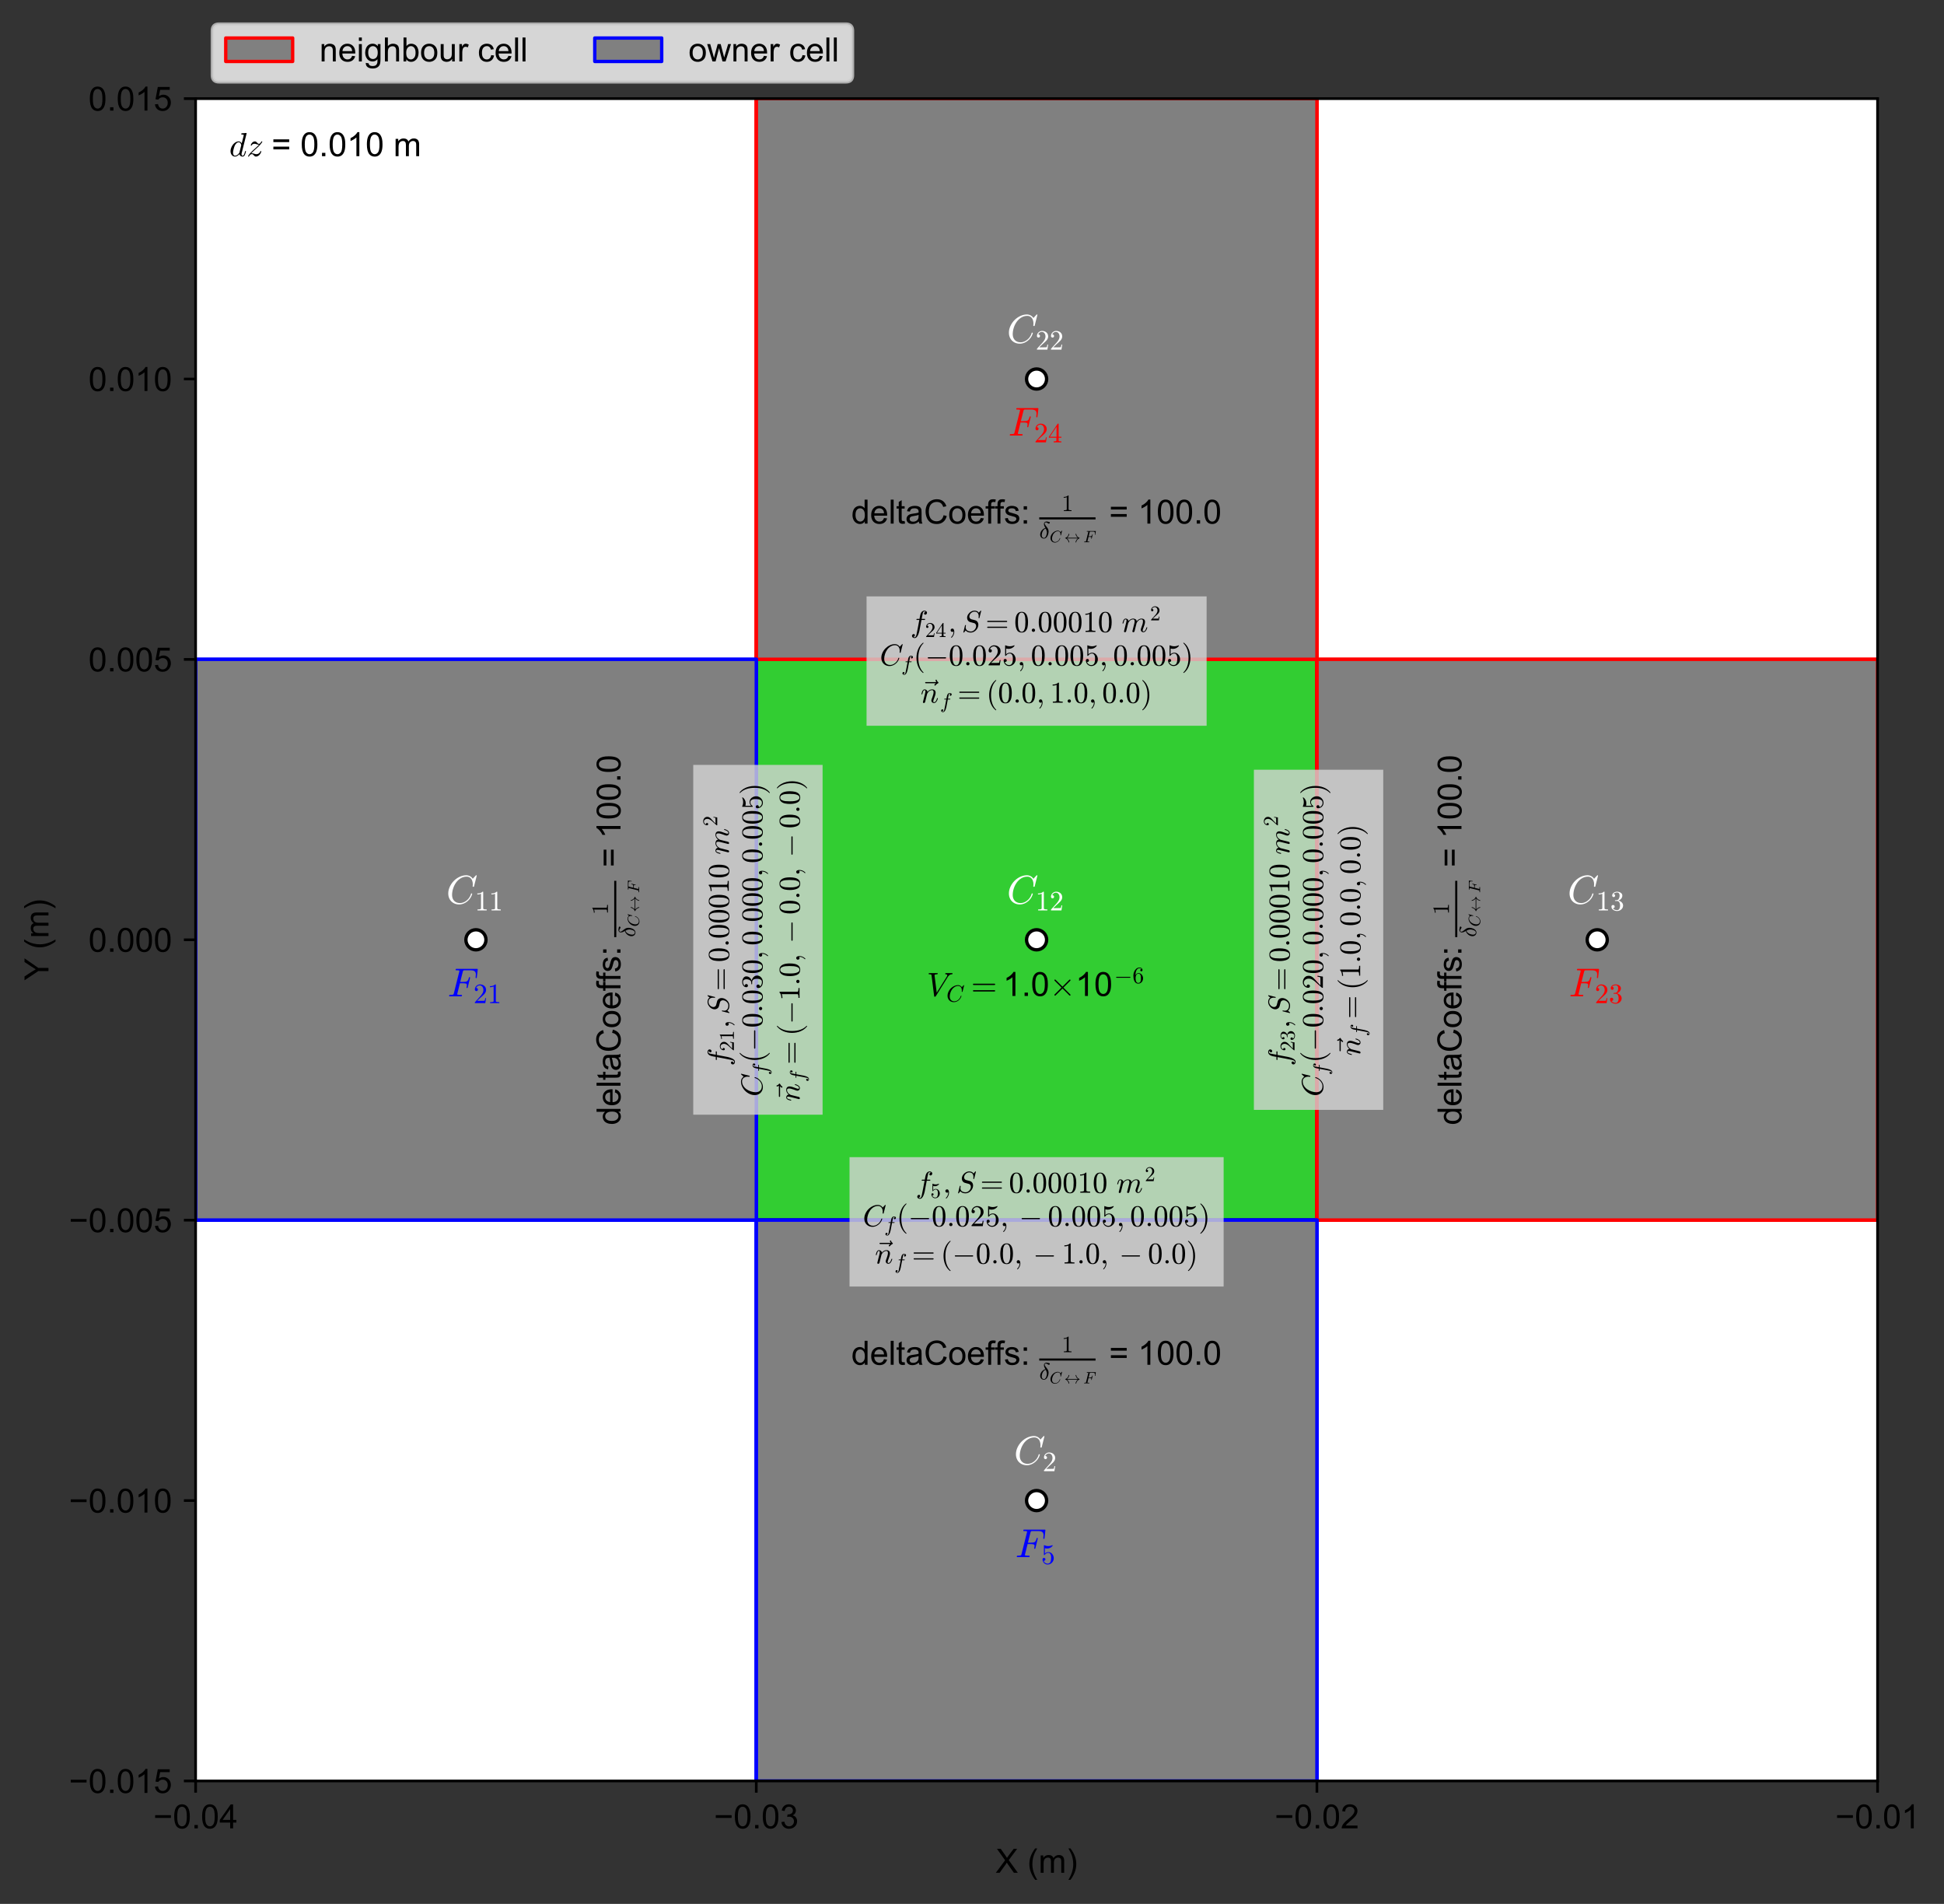 <?xml version="1.0" encoding="utf-8" standalone="no"?>
<!DOCTYPE svg PUBLIC "-//W3C//DTD SVG 1.1//EN"
  "http://www.w3.org/Graphics/SVG/1.1/DTD/svg11.dtd">
<!-- Created with matplotlib (https://matplotlib.org/) -->
<svg height="568.737pt" version="1.1" viewBox="0 0 580.843 568.737" width="580.843pt" xmlns="http://www.w3.org/2000/svg" xmlns:xlink="http://www.w3.org/1999/xlink">
 <rect x="0" y="0" width="580.843" height="568.737" fill="#333333" stroke="none"/>
 <defs>
  <style type="text/css">*{stroke-linecap:butt;stroke-linejoin:round;}</style>
 </defs>
 <g id="figure_1">
  <g id="patch_1">
   <path d="M 0 568.737 
L 580.843 568.737 
L 580.843 0 
L 0 0 
z
" style="fill:none;"/>
  </g>
  <g id="axes_1">
   <g id="patch_2">
    <path d="M 58.447 532.008 
L 560.992 532.008 
L 560.992 29.462 
L 58.447 29.462 
z
" style="fill:#ffffff;"/>
   </g>
   <g id="patch_3">
    <path clip-path="url(#p8601d8a8d9)" d="M 393.477 364.493 
L 393.477 196.977 
L 393.477 196.977 
z
" style="fill:#32cd32;stroke:#000000;stroke-linejoin:miter;"/>
   </g>
   <g id="patch_4">
    <path clip-path="url(#p8601d8a8d9)" d="M 225.962 196.977 
L 225.962 196.977 
L 393.477 196.977 
L 393.477 196.977 
z
" style="fill:#32cd32;stroke:#000000;stroke-linejoin:miter;"/>
   </g>
   <g id="patch_5">
    <path clip-path="url(#p8601d8a8d9)" d="M 225.962 364.493 
L 225.962 196.977 
L 393.477 196.977 
L 393.477 364.493 
z
" style="fill:#32cd32;stroke:#000000;stroke-linejoin:miter;"/>
   </g>
   <g id="patch_6">
    <path clip-path="url(#p8601d8a8d9)" d="M 225.962 364.493 
L 393.477 364.493 
L 393.477 196.977 
L 225.962 196.977 
z
" style="fill:#32cd32;stroke:#000000;stroke-linejoin:miter;"/>
   </g>
   <g id="patch_7">
    <path clip-path="url(#p8601d8a8d9)" d="M 225.962 364.493 
L 225.962 364.493 
L 393.477 364.493 
L 393.477 364.493 
z
" style="fill:#32cd32;stroke:#000000;stroke-linejoin:miter;"/>
   </g>
   <g id="patch_8">
    <path clip-path="url(#p8601d8a8d9)" d="M 225.962 364.493 
L 225.962 196.977 
L 225.962 196.977 
z
" style="fill:#32cd32;stroke:#000000;stroke-linejoin:miter;"/>
   </g>
   <g id="patch_9">
    <path clip-path="url(#p8601d8a8d9)" d="M 560.992 364.493 
L 560.992 196.977 
L 560.992 196.977 
z
" style="fill:#808080;stroke:#ff0000;stroke-linejoin:miter;"/>
   </g>
   <g id="patch_10">
    <path clip-path="url(#p8601d8a8d9)" d="M 393.477 196.977 
L 393.477 196.977 
L 560.992 196.977 
L 560.992 196.977 
z
" style="fill:#808080;stroke:#ff0000;stroke-linejoin:miter;"/>
   </g>
   <g id="patch_11">
    <path clip-path="url(#p8601d8a8d9)" d="M 393.477 364.493 
L 393.477 196.977 
L 560.992 196.977 
L 560.992 364.493 
z
" style="fill:#808080;stroke:#ff0000;stroke-linejoin:miter;"/>
   </g>
   <g id="patch_12">
    <path clip-path="url(#p8601d8a8d9)" d="M 393.477 364.493 
L 560.992 364.493 
L 560.992 196.977 
L 393.477 196.977 
z
" style="fill:#808080;stroke:#ff0000;stroke-linejoin:miter;"/>
   </g>
   <g id="patch_13">
    <path clip-path="url(#p8601d8a8d9)" d="M 393.477 364.493 
L 393.477 364.493 
L 560.992 364.493 
L 560.992 364.493 
z
" style="fill:#808080;stroke:#ff0000;stroke-linejoin:miter;"/>
   </g>
   <g id="patch_14">
    <path clip-path="url(#p8601d8a8d9)" d="M 393.477 364.493 
L 393.477 196.977 
L 393.477 196.977 
z
" style="fill:#808080;stroke:#ff0000;stroke-linejoin:miter;"/>
   </g>
   <g id="patch_15">
    <path clip-path="url(#p8601d8a8d9)" d="M 393.477 196.977 
L 393.477 29.462 
L 393.477 29.462 
z
" style="fill:#808080;stroke:#ff0000;stroke-linejoin:miter;"/>
   </g>
   <g id="patch_16">
    <path clip-path="url(#p8601d8a8d9)" d="M 225.962 29.462 
L 225.962 29.462 
L 393.477 29.462 
L 393.477 29.462 
z
" style="fill:#808080;stroke:#ff0000;stroke-linejoin:miter;"/>
   </g>
   <g id="patch_17">
    <path clip-path="url(#p8601d8a8d9)" d="M 225.962 196.977 
L 225.962 29.462 
L 393.477 29.462 
L 393.477 196.977 
z
" style="fill:#808080;stroke:#ff0000;stroke-linejoin:miter;"/>
   </g>
   <g id="patch_18">
    <path clip-path="url(#p8601d8a8d9)" d="M 225.962 196.977 
L 393.477 196.977 
L 393.477 29.462 
L 225.962 29.462 
z
" style="fill:#808080;stroke:#ff0000;stroke-linejoin:miter;"/>
   </g>
   <g id="patch_19">
    <path clip-path="url(#p8601d8a8d9)" d="M 225.962 196.977 
L 225.962 196.977 
L 393.477 196.977 
L 393.477 196.977 
z
" style="fill:#808080;stroke:#ff0000;stroke-linejoin:miter;"/>
   </g>
   <g id="patch_20">
    <path clip-path="url(#p8601d8a8d9)" d="M 225.962 196.977 
L 225.962 29.462 
L 225.962 29.462 
z
" style="fill:#808080;stroke:#ff0000;stroke-linejoin:miter;"/>
   </g>
   <g id="patch_21">
    <path clip-path="url(#p8601d8a8d9)" d="M 393.477 532.008 
L 393.477 364.493 
L 393.477 364.493 
z
" style="fill:#808080;stroke:#0000ff;stroke-linejoin:miter;"/>
   </g>
   <g id="patch_22">
    <path clip-path="url(#p8601d8a8d9)" d="M 225.962 364.493 
L 225.962 364.493 
L 393.477 364.493 
L 393.477 364.493 
z
" style="fill:#808080;stroke:#0000ff;stroke-linejoin:miter;"/>
   </g>
   <g id="patch_23">
    <path clip-path="url(#p8601d8a8d9)" d="M 225.962 532.008 
L 393.477 532.008 
L 393.477 532.008 
z
" style="fill:#808080;stroke:#0000ff;stroke-linejoin:miter;"/>
   </g>
   <g id="patch_24">
    <path clip-path="url(#p8601d8a8d9)" d="M 225.962 532.008 
L 225.962 364.493 
L 393.477 364.493 
L 393.477 532.008 
z
" style="fill:#808080;stroke:#0000ff;stroke-linejoin:miter;"/>
   </g>
   <g id="patch_25">
    <path clip-path="url(#p8601d8a8d9)" d="M 225.962 532.008 
L 393.477 532.008 
L 393.477 364.493 
L 225.962 364.493 
z
" style="fill:#808080;stroke:#0000ff;stroke-linejoin:miter;"/>
   </g>
   <g id="patch_26">
    <path clip-path="url(#p8601d8a8d9)" d="M 225.962 532.008 
L 225.962 364.493 
L 225.962 364.493 
z
" style="fill:#808080;stroke:#0000ff;stroke-linejoin:miter;"/>
   </g>
   <g id="patch_27">
    <path clip-path="url(#p8601d8a8d9)" d="M 225.962 364.493 
L 225.962 196.977 
L 225.962 196.977 
z
" style="fill:#808080;stroke:#0000ff;stroke-linejoin:miter;"/>
   </g>
   <g id="patch_28">
    <path clip-path="url(#p8601d8a8d9)" d="M 58.447 196.977 
L 58.447 196.977 
L 225.962 196.977 
L 225.962 196.977 
z
" style="fill:#808080;stroke:#0000ff;stroke-linejoin:miter;"/>
   </g>
   <g id="patch_29">
    <path clip-path="url(#p8601d8a8d9)" d="M 58.447 364.493 
L 58.447 196.977 
L 225.962 196.977 
L 225.962 364.493 
z
" style="fill:#808080;stroke:#0000ff;stroke-linejoin:miter;"/>
   </g>
   <g id="patch_30">
    <path clip-path="url(#p8601d8a8d9)" d="M 58.447 364.493 
L 225.962 364.493 
L 225.962 196.977 
L 58.447 196.977 
z
" style="fill:#808080;stroke:#0000ff;stroke-linejoin:miter;"/>
   </g>
   <g id="patch_31">
    <path clip-path="url(#p8601d8a8d9)" d="M 58.447 364.493 
L 58.447 364.493 
L 225.962 364.493 
L 225.962 364.493 
z
" style="fill:#808080;stroke:#0000ff;stroke-linejoin:miter;"/>
   </g>
   <g id="patch_32">
    <path clip-path="url(#p8601d8a8d9)" d="M 58.447 364.493 
L 58.447 196.977 
L 58.447 196.977 
z
" style="fill:#808080;stroke:#0000ff;stroke-linejoin:miter;"/>
   </g>
   <g id="matplotlib.axis_1">
    <g id="xtick_1">
     <g id="line2d_1">
      <defs>
       <path d="M 0 0 
L 0 3.5 
" id="m0006163949" style="stroke:#000000;stroke-width:0.8;"/>
      </defs>
      <g>
       <use style="stroke:#000000;stroke-width:0.8;" x="58.447" xlink:href="#m0006163949" y="532.008"/>
      </g>
     </g>
     <g id="text_1">
      <!-- −0.04 -->
      <g transform="translate(45.796 546.165)scale(0.1 -0.1)">
       <defs>
        <path d="M 52.828 31.203 
L 5.562 31.203 
L 5.562 39.406 
L 52.828 39.406 
z
" id="ArialMT-8722"/>
        <path d="M 4.156 35.297 
Q 4.156 48 6.766 55.734 
Q 9.375 63.484 14.516 67.672 
Q 19.672 71.875 27.484 71.875 
Q 33.25 71.875 37.594 69.547 
Q 41.938 67.234 44.766 62.859 
Q 47.609 58.5 49.219 52.219 
Q 50.828 45.953 50.828 35.297 
Q 50.828 22.703 48.234 14.969 
Q 45.656 7.234 40.5 3 
Q 35.359 -1.219 27.484 -1.219 
Q 17.141 -1.219 11.234 6.203 
Q 4.156 15.141 4.156 35.297 
z
M 13.188 35.297 
Q 13.188 17.672 17.312 11.828 
Q 21.438 6 27.484 6 
Q 33.547 6 37.672 11.859 
Q 41.797 17.719 41.797 35.297 
Q 41.797 52.984 37.672 58.781 
Q 33.547 64.594 27.391 64.594 
Q 21.344 64.594 17.719 59.469 
Q 13.188 52.938 13.188 35.297 
z
" id="ArialMT-48"/>
        <path d="M 9.078 0 
L 9.078 10.016 
L 19.094 10.016 
L 19.094 0 
z
" id="ArialMT-46"/>
        <path d="M 32.328 0 
L 32.328 17.141 
L 1.266 17.141 
L 1.266 25.203 
L 33.938 71.578 
L 41.109 71.578 
L 41.109 25.203 
L 50.781 25.203 
L 50.781 17.141 
L 41.109 17.141 
L 41.109 0 
z
M 32.328 25.203 
L 32.328 57.469 
L 9.906 25.203 
z
" id="ArialMT-52"/>
       </defs>
       <use xlink:href="#ArialMT-8722"/>
       <use x="58.398" xlink:href="#ArialMT-48"/>
       <use x="114.014" xlink:href="#ArialMT-46"/>
       <use x="141.797" xlink:href="#ArialMT-48"/>
       <use x="197.412" xlink:href="#ArialMT-52"/>
      </g>
     </g>
    </g>
    <g id="xtick_2">
     <g id="line2d_2">
      <g>
       <use style="stroke:#000000;stroke-width:0.8;" x="225.962" xlink:href="#m0006163949" y="532.008"/>
      </g>
     </g>
     <g id="text_2">
      <!-- −0.03 -->
      <g transform="translate(213.311 546.165)scale(0.1 -0.1)">
       <defs>
        <path d="M 4.203 18.891 
L 12.984 20.062 
Q 14.5 12.594 18.141 9.297 
Q 21.781 6 27 6 
Q 33.203 6 37.469 10.297 
Q 41.75 14.594 41.75 20.953 
Q 41.75 27 37.797 30.922 
Q 33.844 34.859 27.734 34.859 
Q 25.25 34.859 21.531 33.891 
L 22.516 41.609 
Q 23.391 41.5 23.922 41.5 
Q 29.547 41.5 34.031 44.422 
Q 38.531 47.359 38.531 53.469 
Q 38.531 58.297 35.25 61.469 
Q 31.984 64.656 26.812 64.656 
Q 21.688 64.656 18.266 61.422 
Q 14.844 58.203 13.875 51.766 
L 5.078 53.328 
Q 6.688 62.156 12.391 67.016 
Q 18.109 71.875 26.609 71.875 
Q 32.469 71.875 37.391 69.359 
Q 42.328 66.844 44.938 62.5 
Q 47.562 58.156 47.562 53.266 
Q 47.562 48.641 45.062 44.828 
Q 42.578 41.016 37.703 38.766 
Q 44.047 37.312 47.562 32.688 
Q 51.078 28.078 51.078 21.141 
Q 51.078 11.766 44.234 5.25 
Q 37.406 -1.266 26.953 -1.266 
Q 17.531 -1.266 11.297 4.344 
Q 5.078 9.969 4.203 18.891 
z
" id="ArialMT-51"/>
       </defs>
       <use xlink:href="#ArialMT-8722"/>
       <use x="58.398" xlink:href="#ArialMT-48"/>
       <use x="114.014" xlink:href="#ArialMT-46"/>
       <use x="141.797" xlink:href="#ArialMT-48"/>
       <use x="197.412" xlink:href="#ArialMT-51"/>
      </g>
     </g>
    </g>
    <g id="xtick_3">
     <g id="line2d_3">
      <g>
       <use style="stroke:#000000;stroke-width:0.8;" x="393.477" xlink:href="#m0006163949" y="532.008"/>
      </g>
     </g>
     <g id="text_3">
      <!-- −0.02 -->
      <g transform="translate(380.826 546.165)scale(0.1 -0.1)">
       <defs>
        <path d="M 50.344 8.453 
L 50.344 0 
L 3.031 0 
Q 2.938 3.172 4.047 6.109 
Q 5.859 10.938 9.828 15.625 
Q 13.812 20.312 21.344 26.469 
Q 33.016 36.031 37.109 41.625 
Q 41.219 47.219 41.219 52.203 
Q 41.219 57.422 37.469 61 
Q 33.734 64.594 27.734 64.594 
Q 21.391 64.594 17.578 60.781 
Q 13.766 56.984 13.719 50.25 
L 4.688 51.172 
Q 5.609 61.281 11.656 66.578 
Q 17.719 71.875 27.938 71.875 
Q 38.234 71.875 44.234 66.156 
Q 50.25 60.453 50.25 52 
Q 50.25 47.703 48.484 43.547 
Q 46.734 39.406 42.656 34.812 
Q 38.578 30.219 29.109 22.219 
Q 21.188 15.578 18.938 13.203 
Q 16.703 10.844 15.234 8.453 
z
" id="ArialMT-50"/>
       </defs>
       <use xlink:href="#ArialMT-8722"/>
       <use x="58.398" xlink:href="#ArialMT-48"/>
       <use x="114.014" xlink:href="#ArialMT-46"/>
       <use x="141.797" xlink:href="#ArialMT-48"/>
       <use x="197.412" xlink:href="#ArialMT-50"/>
      </g>
     </g>
    </g>
    <g id="xtick_4">
     <g id="line2d_4">
      <g>
       <use style="stroke:#000000;stroke-width:0.8;" x="560.992" xlink:href="#m0006163949" y="532.008"/>
      </g>
     </g>
     <g id="text_4">
      <!-- −0.01 -->
      <g transform="translate(548.341 546.165)scale(0.1 -0.1)">
       <defs>
        <path d="M 37.25 0 
L 28.469 0 
L 28.469 56 
Q 25.297 52.984 20.141 49.953 
Q 14.984 46.922 10.891 45.406 
L 10.891 53.906 
Q 18.266 57.375 23.781 62.297 
Q 29.297 67.234 31.594 71.875 
L 37.25 71.875 
z
" id="ArialMT-49"/>
       </defs>
       <use xlink:href="#ArialMT-8722"/>
       <use x="58.398" xlink:href="#ArialMT-48"/>
       <use x="114.014" xlink:href="#ArialMT-46"/>
       <use x="141.797" xlink:href="#ArialMT-48"/>
       <use x="197.412" xlink:href="#ArialMT-49"/>
      </g>
     </g>
    </g>
    <g id="text_5">
     <!-- X (m) -->
     <g transform="translate(297.501 559.433)scale(0.1 -0.1)">
      <defs>
       <path d="M 0.438 0 
L 28.125 37.312 
L 3.719 71.578 
L 14.984 71.578 
L 27.984 53.219 
Q 32.031 47.516 33.734 44.438 
Q 36.141 48.344 39.406 52.594 
L 53.812 71.578 
L 64.109 71.578 
L 38.969 37.844 
L 66.062 0 
L 54.344 0 
L 36.328 25.531 
Q 34.812 27.734 33.203 30.328 
Q 30.812 26.422 29.781 24.953 
L 11.812 0 
z
" id="ArialMT-88"/>
       <path id="ArialMT-32"/>
       <path d="M 23.391 -21.047 
Q 16.109 -11.859 11.078 0.438 
Q 6.062 12.75 6.062 25.922 
Q 6.062 37.547 9.812 48.188 
Q 14.203 60.547 23.391 72.797 
L 29.688 72.797 
Q 23.781 62.641 21.875 58.297 
Q 18.891 51.562 17.188 44.234 
Q 15.094 35.109 15.094 25.875 
Q 15.094 2.391 29.688 -21.047 
z
" id="ArialMT-40"/>
       <path d="M 6.594 0 
L 6.594 51.859 
L 14.453 51.859 
L 14.453 44.578 
Q 16.891 48.391 20.938 50.703 
Q 25 53.031 30.172 53.031 
Q 35.938 53.031 39.625 50.641 
Q 43.312 48.25 44.828 43.953 
Q 50.984 53.031 60.844 53.031 
Q 68.562 53.031 72.703 48.75 
Q 76.859 44.484 76.859 35.594 
L 76.859 0 
L 68.109 0 
L 68.109 32.672 
Q 68.109 37.938 67.25 40.25 
Q 66.406 42.578 64.156 43.984 
Q 61.922 45.406 58.891 45.406 
Q 53.422 45.406 49.797 41.766 
Q 46.188 38.141 46.188 30.125 
L 46.188 0 
L 37.406 0 
L 37.406 33.688 
Q 37.406 39.547 35.25 42.469 
Q 33.109 45.406 28.219 45.406 
Q 24.516 45.406 21.359 43.453 
Q 18.219 41.5 16.797 37.734 
Q 15.375 33.984 15.375 26.906 
L 15.375 0 
z
" id="ArialMT-109"/>
       <path d="M 12.359 -21.047 
L 6.062 -21.047 
Q 20.656 2.391 20.656 25.875 
Q 20.656 35.062 18.562 44.094 
Q 16.891 51.422 13.922 58.156 
Q 12.016 62.547 6.062 72.797 
L 12.359 72.797 
Q 21.531 60.547 25.922 48.188 
Q 29.688 37.547 29.688 25.922 
Q 29.688 12.75 24.625 0.438 
Q 19.578 -11.859 12.359 -21.047 
z
" id="ArialMT-41"/>
      </defs>
      <use xlink:href="#ArialMT-88"/>
      <use x="66.699" xlink:href="#ArialMT-32"/>
      <use x="94.482" xlink:href="#ArialMT-40"/>
      <use x="127.783" xlink:href="#ArialMT-109"/>
      <use x="211.084" xlink:href="#ArialMT-41"/>
     </g>
    </g>
   </g>
   <g id="matplotlib.axis_2">
    <g id="ytick_1">
     <g id="line2d_5">
      <defs>
       <path d="M 0 0 
L -3.5 0 
" id="me273319f05" style="stroke:#000000;stroke-width:0.8;"/>
      </defs>
      <g>
       <use style="stroke:#000000;stroke-width:0.8;" x="58.447" xlink:href="#me273319f05" y="532.008"/>
      </g>
     </g>
     <g id="text_6">
      <!-- −0.015 -->
      <g transform="translate(20.584 535.586)scale(0.1 -0.1)">
       <defs>
        <path d="M 4.156 18.75 
L 13.375 19.531 
Q 14.406 12.797 18.141 9.391 
Q 21.875 6 27.156 6 
Q 33.5 6 37.891 10.781 
Q 42.281 15.578 42.281 23.484 
Q 42.281 31 38.062 35.344 
Q 33.844 39.703 27 39.703 
Q 22.75 39.703 19.328 37.766 
Q 15.922 35.844 13.969 32.766 
L 5.719 33.844 
L 12.641 70.609 
L 48.25 70.609 
L 48.25 62.203 
L 19.672 62.203 
L 15.828 42.969 
Q 22.266 47.469 29.344 47.469 
Q 38.719 47.469 45.156 40.969 
Q 51.609 34.469 51.609 24.266 
Q 51.609 14.547 45.953 7.469 
Q 39.062 -1.219 27.156 -1.219 
Q 17.391 -1.219 11.203 4.25 
Q 5.031 9.719 4.156 18.75 
z
" id="ArialMT-53"/>
       </defs>
       <use xlink:href="#ArialMT-8722"/>
       <use x="58.398" xlink:href="#ArialMT-48"/>
       <use x="114.014" xlink:href="#ArialMT-46"/>
       <use x="141.797" xlink:href="#ArialMT-48"/>
       <use x="197.412" xlink:href="#ArialMT-49"/>
       <use x="253.027" xlink:href="#ArialMT-53"/>
      </g>
     </g>
    </g>
    <g id="ytick_2">
     <g id="line2d_6">
      <g>
       <use style="stroke:#000000;stroke-width:0.8;" x="58.447" xlink:href="#me273319f05" y="448.25"/>
      </g>
     </g>
     <g id="text_7">
      <!-- −0.010 -->
      <g transform="translate(20.584 451.829)scale(0.1 -0.1)">
       <use xlink:href="#ArialMT-8722"/>
       <use x="58.398" xlink:href="#ArialMT-48"/>
       <use x="114.014" xlink:href="#ArialMT-46"/>
       <use x="141.797" xlink:href="#ArialMT-48"/>
       <use x="197.412" xlink:href="#ArialMT-49"/>
       <use x="253.027" xlink:href="#ArialMT-48"/>
      </g>
     </g>
    </g>
    <g id="ytick_3">
     <g id="line2d_7">
      <g>
       <use style="stroke:#000000;stroke-width:0.8;" x="58.447" xlink:href="#me273319f05" y="364.493"/>
      </g>
     </g>
     <g id="text_8">
      <!-- −0.005 -->
      <g transform="translate(20.584 368.071)scale(0.1 -0.1)">
       <use xlink:href="#ArialMT-8722"/>
       <use x="58.398" xlink:href="#ArialMT-48"/>
       <use x="114.014" xlink:href="#ArialMT-46"/>
       <use x="141.797" xlink:href="#ArialMT-48"/>
       <use x="197.412" xlink:href="#ArialMT-48"/>
       <use x="253.027" xlink:href="#ArialMT-53"/>
      </g>
     </g>
    </g>
    <g id="ytick_4">
     <g id="line2d_8">
      <g>
       <use style="stroke:#000000;stroke-width:0.8;" x="58.447" xlink:href="#me273319f05" y="280.735"/>
      </g>
     </g>
     <g id="text_9">
      <!-- 0.000 -->
      <g transform="translate(26.425 284.314)scale(0.1 -0.1)">
       <use xlink:href="#ArialMT-48"/>
       <use x="55.615" xlink:href="#ArialMT-46"/>
       <use x="83.398" xlink:href="#ArialMT-48"/>
       <use x="139.014" xlink:href="#ArialMT-48"/>
       <use x="194.629" xlink:href="#ArialMT-48"/>
      </g>
     </g>
    </g>
    <g id="ytick_5">
     <g id="line2d_9">
      <g>
       <use style="stroke:#000000;stroke-width:0.8;" x="58.447" xlink:href="#me273319f05" y="196.977"/>
      </g>
     </g>
     <g id="text_10">
      <!-- 0.005 -->
      <g transform="translate(26.425 200.556)scale(0.1 -0.1)">
       <use xlink:href="#ArialMT-48"/>
       <use x="55.615" xlink:href="#ArialMT-46"/>
       <use x="83.398" xlink:href="#ArialMT-48"/>
       <use x="139.014" xlink:href="#ArialMT-48"/>
       <use x="194.629" xlink:href="#ArialMT-53"/>
      </g>
     </g>
    </g>
    <g id="ytick_6">
     <g id="line2d_10">
      <g>
       <use style="stroke:#000000;stroke-width:0.8;" x="58.447" xlink:href="#me273319f05" y="113.22"/>
      </g>
     </g>
     <g id="text_11">
      <!-- 0.010 -->
      <g transform="translate(26.425 116.799)scale(0.1 -0.1)">
       <use xlink:href="#ArialMT-48"/>
       <use x="55.615" xlink:href="#ArialMT-46"/>
       <use x="83.398" xlink:href="#ArialMT-48"/>
       <use x="139.014" xlink:href="#ArialMT-49"/>
       <use x="194.629" xlink:href="#ArialMT-48"/>
      </g>
     </g>
    </g>
    <g id="ytick_7">
     <g id="line2d_11">
      <g>
       <use style="stroke:#000000;stroke-width:0.8;" x="58.447" xlink:href="#me273319f05" y="29.462"/>
      </g>
     </g>
     <g id="text_12">
      <!-- 0.015 -->
      <g transform="translate(26.425 33.041)scale(0.1 -0.1)">
       <use xlink:href="#ArialMT-48"/>
       <use x="55.615" xlink:href="#ArialMT-46"/>
       <use x="83.398" xlink:href="#ArialMT-48"/>
       <use x="139.014" xlink:href="#ArialMT-49"/>
       <use x="194.629" xlink:href="#ArialMT-53"/>
      </g>
     </g>
    </g>
    <g id="text_13">
     <!-- Y (m) -->
     <g transform="translate(14.48 292.866)rotate(-90)scale(0.1 -0.1)">
      <defs>
       <path d="M 27.875 0 
L 27.875 30.328 
L 0.297 71.578 
L 11.812 71.578 
L 25.922 50 
Q 29.828 43.953 33.203 37.891 
Q 36.422 43.5 41.016 50.531 
L 54.891 71.578 
L 65.922 71.578 
L 37.359 30.328 
L 37.359 0 
z
" id="ArialMT-89"/>
      </defs>
      <use xlink:href="#ArialMT-89"/>
      <use x="64.949" xlink:href="#ArialMT-32"/>
      <use x="92.732" xlink:href="#ArialMT-40"/>
      <use x="126.033" xlink:href="#ArialMT-109"/>
      <use x="209.334" xlink:href="#ArialMT-41"/>
     </g>
    </g>
   </g>
   <g id="line2d_12">
    <defs>
     <path d="M 0 3 
C 0.796 3 1.559 2.684 2.121 2.121 
C 2.684 1.559 3 0.796 3 0 
C 3 -0.796 2.684 -1.559 2.121 -2.121 
C 1.559 -2.684 0.796 -3 0 -3 
C -0.796 -3 -1.559 -2.684 -2.121 -2.121 
C -2.684 -1.559 -3 -0.796 -3 0 
C -3 0.796 -2.684 1.559 -2.121 2.121 
C -1.559 2.684 -0.796 3 0 3 
z
" id="mcc2bb9776a" style="stroke:#000000;"/>
    </defs>
    <g clip-path="url(#p8601d8a8d9)">
     <use style="fill:#ffffff;stroke:#000000;" x="309.719" xlink:href="#mcc2bb9776a" y="280.735"/>
    </g>
   </g>
   <g id="line2d_13">
    <g clip-path="url(#p8601d8a8d9)">
     <use style="fill:#ffffff;stroke:#000000;" x="477.234" xlink:href="#mcc2bb9776a" y="280.735"/>
    </g>
   </g>
   <g id="line2d_14">
    <g clip-path="url(#p8601d8a8d9)">
     <use style="fill:#ffffff;stroke:#000000;" x="309.719" xlink:href="#mcc2bb9776a" y="113.22"/>
    </g>
   </g>
   <g id="line2d_15">
    <g clip-path="url(#p8601d8a8d9)">
     <use style="fill:#ffffff;stroke:#000000;" x="309.719" xlink:href="#mcc2bb9776a" y="448.25"/>
    </g>
   </g>
   <g id="line2d_16">
    <g clip-path="url(#p8601d8a8d9)">
     <use style="fill:#ffffff;stroke:#000000;" x="142.204" xlink:href="#mcc2bb9776a" y="280.735"/>
    </g>
   </g>
   <g id="patch_33">
    <path d="M 58.447 532.008 
L 58.447 29.462 
" style="fill:none;stroke:#000000;stroke-linecap:square;stroke-linejoin:miter;stroke-width:0.8;"/>
   </g>
   <g id="patch_34">
    <path d="M 560.992 532.008 
L 560.992 29.462 
" style="fill:none;stroke:#000000;stroke-linecap:square;stroke-linejoin:miter;stroke-width:0.8;"/>
   </g>
   <g id="patch_35">
    <path d="M 58.447 532.008 
L 560.992 532.008 
" style="fill:none;stroke:#000000;stroke-linecap:square;stroke-linejoin:miter;stroke-width:0.8;"/>
   </g>
   <g id="patch_36">
    <path d="M 58.447 29.462 
L 560.992 29.462 
" style="fill:none;stroke:#000000;stroke-linecap:square;stroke-linejoin:miter;stroke-width:0.8;"/>
   </g>
   <g id="text_14">
    <g id="patch_37">
     <path d="M 413.295 331.54 
L 413.295 229.93 
L 374.649 229.93 
L 374.649 331.54 
z
" style="fill:#d3d3d3;opacity:0.8;"/>
    </g>
    <!-- $f_{23}, S=0.00010\ m^2$ -->
    <g transform="translate(385.269 318.445)rotate(-90)scale(0.09 -0.09)">
     <defs>
      <path d="M 9.719 -16.5 
Q 11.578 -17.922 14.203 -17.922 
Q 17.781 -17.922 20.016 -10.016 
Q 20.953 -6.203 25.094 15.094 
L 29.688 39.594 
L 21.094 39.594 
Q 20.125 39.594 20.125 40.922 
Q 20.516 43.109 21.391 43.109 
L 30.328 43.109 
L 31.5 49.609 
Q 32.078 52.641 32.562 54.812 
Q 33.062 56.984 33.625 58.828 
Q 34.188 60.688 35.297 62.984 
Q 37.016 66.266 39.922 68.391 
Q 42.828 70.516 46.188 70.516 
Q 48.391 70.516 50.469 69.703 
Q 52.547 68.891 53.859 67.281 
Q 55.172 65.672 55.172 63.484 
Q 55.172 60.938 53.484 59.047 
Q 51.812 57.172 49.422 57.172 
Q 47.797 57.172 46.656 58.172 
Q 45.516 59.188 45.516 60.797 
Q 45.516 62.984 47 64.625 
Q 48.484 66.266 50.688 66.5 
Q 48.828 67.922 46.094 67.922 
Q 44.578 67.922 43.234 66.5 
Q 41.891 65.094 41.5 63.484 
Q 40.875 60.938 38.719 49.703 
L 37.5 43.109 
L 47.797 43.109 
Q 48.781 43.109 48.781 41.797 
Q 48.734 41.547 48.578 40.938 
Q 48.438 40.328 48.172 39.953 
Q 47.906 39.594 47.516 39.594 
L 36.812 39.594 
L 32.172 15.188 
Q 31.297 9.859 30.141 4.359 
Q 29 -1.125 26.922 -6.906 
Q 24.859 -12.703 21.625 -16.609 
Q 18.406 -20.516 14.016 -20.516 
Q 10.641 -20.516 7.984 -18.578 
Q 5.328 -16.656 5.328 -13.484 
Q 5.328 -10.938 6.953 -9.047 
Q 8.594 -7.172 11.078 -7.172 
Q 12.75 -7.172 13.859 -8.172 
Q 14.984 -9.188 14.984 -10.797 
Q 14.984 -12.938 13.391 -14.719 
Q 11.812 -16.5 9.719 -16.5 
z
" id="Cmmi10-102"/>
      <path d="M 4.984 0 
L 4.984 2.688 
Q 4.984 2.938 5.172 3.219 
L 20.703 20.406 
Q 24.219 24.219 26.406 26.797 
Q 28.609 29.391 30.75 32.766 
Q 32.906 36.141 34.156 39.625 
Q 35.406 43.109 35.406 47.016 
Q 35.406 51.125 33.891 54.859 
Q 32.375 58.594 29.375 60.844 
Q 26.375 63.094 22.125 63.094 
Q 17.781 63.094 14.312 60.469 
Q 10.844 57.859 9.422 53.719 
Q 9.812 53.812 10.5 53.812 
Q 12.75 53.812 14.328 52.297 
Q 15.922 50.781 15.922 48.391 
Q 15.922 46.094 14.328 44.5 
Q 12.75 42.922 10.5 42.922 
Q 8.156 42.922 6.562 44.547 
Q 4.984 46.188 4.984 48.391 
Q 4.984 52.156 6.391 55.438 
Q 7.812 58.734 10.469 61.297 
Q 13.141 63.875 16.484 65.234 
Q 19.828 66.609 23.578 66.609 
Q 29.297 66.609 34.219 64.188 
Q 39.156 61.766 42.031 57.344 
Q 44.922 52.938 44.922 47.016 
Q 44.922 42.672 43.016 38.766 
Q 41.109 34.859 38.125 31.656 
Q 35.156 28.469 30.516 24.406 
Q 25.875 20.359 24.422 19 
L 13.094 8.109 
L 22.703 8.109 
Q 29.781 8.109 34.547 8.219 
Q 39.312 8.344 39.594 8.594 
Q 40.766 9.859 42 17.828 
L 44.922 17.828 
L 42.094 0 
z
" id="Cmr10-50"/>
      <path d="M 9.516 7.719 
Q 11.859 4.297 15.812 2.641 
Q 19.781 0.984 24.312 0.984 
Q 30.125 0.984 32.562 5.938 
Q 35.016 10.891 35.016 17.188 
Q 35.016 20.016 34.5 22.844 
Q 33.984 25.688 32.766 28.125 
Q 31.547 30.562 29.422 32.031 
Q 27.297 33.5 24.219 33.5 
L 17.578 33.5 
Q 16.703 33.5 16.703 34.422 
L 16.703 35.297 
Q 16.703 36.078 17.578 36.078 
L 23.094 36.531 
Q 26.609 36.531 28.922 39.156 
Q 31.25 41.797 32.328 45.578 
Q 33.406 49.359 33.406 52.781 
Q 33.406 57.562 31.156 60.641 
Q 28.906 63.719 24.312 63.719 
Q 20.516 63.719 17.047 62.281 
Q 13.578 60.844 11.531 57.906 
Q 11.719 57.953 11.859 57.984 
Q 12.016 58.016 12.203 58.016 
Q 14.453 58.016 15.969 56.453 
Q 17.484 54.891 17.484 52.688 
Q 17.484 50.531 15.969 48.969 
Q 14.453 47.406 12.203 47.406 
Q 10.016 47.406 8.453 48.969 
Q 6.891 50.531 6.891 52.688 
Q 6.891 56.984 9.469 60.156 
Q 12.062 63.328 16.141 64.969 
Q 20.219 66.609 24.312 66.609 
Q 27.344 66.609 30.703 65.703 
Q 34.078 64.797 36.812 63.109 
Q 39.547 61.422 41.281 58.781 
Q 43.016 56.156 43.016 52.781 
Q 43.016 48.578 41.141 45.016 
Q 39.266 41.453 35.984 38.859 
Q 32.719 36.281 28.812 35.016 
Q 33.156 34.188 37.062 31.734 
Q 40.969 29.297 43.328 25.484 
Q 45.703 21.688 45.703 17.281 
Q 45.703 11.766 42.672 7.297 
Q 39.656 2.828 34.719 0.312 
Q 29.781 -2.203 24.312 -2.203 
Q 19.625 -2.203 14.906 -0.406 
Q 10.203 1.375 7.203 4.938 
Q 4.203 8.5 4.203 13.484 
Q 4.203 15.969 5.859 17.625 
Q 7.516 19.281 10.016 19.281 
Q 11.625 19.281 12.969 18.531 
Q 14.312 17.781 15.062 16.406 
Q 15.828 15.047 15.828 13.484 
Q 15.828 11.031 14.109 9.375 
Q 12.406 7.719 10.016 7.719 
z
" id="Cmr10-51"/>
      <path d="M 9.906 -18.016 
Q 9.906 -17.578 10.297 -17.188 
Q 13.922 -13.719 15.922 -9.172 
Q 17.922 -4.641 17.922 0.391 
L 17.922 1.609 
Q 16.312 0 13.922 0 
Q 11.625 0 10.016 1.609 
Q 8.406 3.219 8.406 5.516 
Q 8.406 7.859 10.016 9.422 
Q 11.625 10.984 13.922 10.984 
Q 17.484 10.984 19 7.688 
Q 20.516 4.391 20.516 0.391 
Q 20.516 -5.172 18.281 -10.172 
Q 16.062 -15.188 12.016 -19.188 
Q 11.625 -19.391 11.375 -19.391 
Q 10.891 -19.391 10.391 -18.938 
Q 9.906 -18.5 9.906 -18.016 
z
" id="Cmmi10-59"/>
      <path d="M 6.109 -2.203 
Q 5.812 -2.203 5.562 -1.859 
Q 5.328 -1.516 5.328 -1.219 
L 11.078 22.125 
Q 11.281 22.703 11.922 22.703 
L 13.094 22.703 
Q 13.484 22.703 13.703 22.406 
Q 13.922 22.125 13.922 21.688 
Q 13.094 18.266 13.094 15.578 
Q 13.094 8.344 18.062 4.828 
Q 23.047 1.312 30.609 1.312 
Q 33.891 1.312 37.062 2.922 
Q 40.234 4.547 42.594 7.125 
Q 44.969 9.719 46.375 12.906 
Q 47.797 16.109 47.797 19.391 
Q 47.797 22.906 45.938 25.656 
Q 44.094 28.422 40.828 29.203 
L 28.609 32.422 
Q 23.688 33.734 20.75 37.719 
Q 17.828 41.703 17.828 46.688 
Q 17.828 52.688 21.391 58.25 
Q 24.953 63.812 30.688 67.156 
Q 36.422 70.516 42.391 70.516 
Q 46.969 70.516 50.797 68.828 
Q 54.641 67.141 56.688 63.484 
L 62.406 70.219 
Q 62.984 70.516 63.094 70.516 
L 63.719 70.516 
Q 64.109 70.516 64.344 70.172 
Q 64.594 69.828 64.594 69.484 
L 58.797 46.297 
Q 58.641 45.609 58.016 45.609 
L 56.781 45.609 
Q 55.906 45.609 55.906 46.688 
Q 56.391 49.859 56.391 52.203 
Q 56.391 56.844 54.797 60.281 
Q 53.219 63.719 50.016 65.5 
Q 46.828 67.281 42.094 67.281 
Q 38.094 67.281 34.125 64.984 
Q 30.172 62.703 27.734 58.891 
Q 25.297 55.078 25.297 50.984 
Q 25.297 47.75 27.172 45.266 
Q 29.047 42.781 32.172 41.891 
L 44.391 38.719 
Q 47.703 37.844 50.172 35.625 
Q 52.641 33.406 53.906 30.344 
Q 55.172 27.297 55.172 23.688 
Q 55.172 18.953 53.172 14.328 
Q 51.172 9.719 47.578 5.906 
Q 44 2.094 39.453 -0.047 
Q 34.906 -2.203 30.172 -2.203 
Q 18.266 -2.203 13.094 4.781 
L 7.516 -1.906 
Q 6.938 -2.203 6.781 -2.203 
z
" id="Cmmi10-83"/>
      <path d="M 7.516 13.281 
Q 6.688 13.281 6.141 13.906 
Q 5.609 14.547 5.609 15.281 
Q 5.609 16.109 6.141 16.688 
Q 6.688 17.281 7.516 17.281 
L 70.312 17.281 
Q 71.047 17.281 71.578 16.688 
Q 72.125 16.109 72.125 15.281 
Q 72.125 14.547 71.578 13.906 
Q 71.047 13.281 70.312 13.281 
z
M 7.516 32.719 
Q 6.688 32.719 6.141 33.297 
Q 5.609 33.891 5.609 34.719 
Q 5.609 35.453 6.141 36.078 
Q 6.688 36.719 7.516 36.719 
L 70.312 36.719 
Q 71.047 36.719 71.578 36.078 
Q 72.125 35.453 72.125 34.719 
Q 72.125 33.891 71.578 33.297 
Q 71.047 32.719 70.312 32.719 
z
" id="Cmr10-61"/>
      <path d="M 25 -2.203 
Q 12.75 -2.203 8.328 7.875 
Q 3.906 17.969 3.906 31.891 
Q 3.906 40.578 5.484 48.234 
Q 7.078 55.906 11.781 61.25 
Q 16.5 66.609 25 66.609 
Q 31.594 66.609 35.781 63.375 
Q 39.984 60.156 42.188 55.047 
Q 44.391 49.953 45.188 44.109 
Q 46 38.281 46 31.891 
Q 46 23.297 44.406 15.797 
Q 42.828 8.297 38.188 3.047 
Q 33.547 -2.203 25 -2.203 
z
M 25 0.391 
Q 30.562 0.391 33.297 6.094 
Q 36.031 11.812 36.672 18.75 
Q 37.312 25.688 37.312 33.5 
Q 37.312 41.016 36.672 47.359 
Q 36.031 53.719 33.312 58.859 
Q 30.609 64.016 25 64.016 
Q 19.344 64.016 16.609 58.828 
Q 13.875 53.656 13.234 47.328 
Q 12.594 41.016 12.594 33.5 
Q 12.594 27.938 12.859 23 
Q 13.141 18.062 14.312 12.812 
Q 15.484 7.562 18.094 3.969 
Q 20.703 0.391 25 0.391 
z
" id="Cmr10-48"/>
      <path d="M 8.406 5.516 
Q 8.406 7.766 10.062 9.375 
Q 11.719 10.984 13.922 10.984 
Q 15.281 10.984 16.594 10.25 
Q 17.922 9.516 18.656 8.203 
Q 19.391 6.891 19.391 5.516 
Q 19.391 3.328 17.766 1.656 
Q 16.156 0 13.922 0 
Q 11.719 0 10.062 1.656 
Q 8.406 3.328 8.406 5.516 
z
" id="Cmmi10-58"/>
      <path d="M 9.281 0 
L 9.281 3.516 
Q 21.781 3.516 21.781 6.688 
L 21.781 59.188 
Q 16.609 56.688 8.688 56.688 
L 8.688 60.203 
Q 20.953 60.203 27.203 66.609 
L 28.609 66.609 
Q 28.953 66.609 29.266 66.328 
Q 29.594 66.062 29.594 65.719 
L 29.594 6.688 
Q 29.594 3.516 42.094 3.516 
L 42.094 0 
z
" id="Cmr10-49"/>
      <path d="M 7.719 1.703 
Q 7.719 2.297 7.812 2.594 
L 15.281 32.422 
Q 16.016 35.203 16.016 37.312 
Q 16.016 41.609 13.094 41.609 
Q 9.969 41.609 8.453 37.859 
Q 6.938 34.125 5.516 28.422 
Q 5.516 28.125 5.219 27.953 
Q 4.938 27.781 4.688 27.781 
L 3.516 27.781 
Q 3.172 27.781 2.922 28.141 
Q 2.688 28.516 2.688 28.812 
Q 3.766 33.156 4.766 36.172 
Q 5.766 39.203 7.891 41.688 
Q 10.016 44.188 13.188 44.188 
Q 16.938 44.188 19.812 41.812 
Q 22.703 39.453 22.703 35.797 
Q 25.688 39.703 29.688 41.938 
Q 33.688 44.188 38.188 44.188 
Q 42.922 44.188 46.359 41.766 
Q 49.812 39.359 49.812 34.906 
Q 52.875 39.266 57 41.719 
Q 61.141 44.188 66.016 44.188 
Q 71.188 44.188 74.328 41.375 
Q 77.484 38.578 77.484 33.406 
Q 77.484 29.297 75.656 23.484 
Q 73.828 17.672 71.094 10.5 
Q 69.672 7.031 69.672 4.5 
Q 69.672 1.516 72.016 1.516 
Q 75.922 1.516 78.516 5.703 
Q 81.109 9.906 82.172 14.703 
Q 82.469 15.281 83.016 15.281 
L 84.188 15.281 
Q 84.578 15.281 84.844 15.016 
Q 85.109 14.75 85.109 14.406 
Q 85.109 14.312 85.016 14.109 
Q 83.641 8.453 80.25 3.656 
Q 76.859 -1.125 71.781 -1.125 
Q 68.266 -1.125 65.766 1.297 
Q 63.281 3.719 63.281 7.172 
Q 63.281 8.938 64.109 11.078 
Q 66.938 18.609 68.812 24.516 
Q 70.703 30.422 70.703 34.906 
Q 70.703 37.703 69.578 39.656 
Q 68.453 41.609 65.828 41.609 
Q 60.359 41.609 56.344 38.25 
Q 52.344 34.906 49.422 29.391 
Q 49.219 28.422 49.125 27.875 
L 42.672 2.203 
Q 42.328 0.828 41.125 -0.141 
Q 39.938 -1.125 38.484 -1.125 
Q 37.312 -1.125 36.406 -0.344 
Q 35.5 0.438 35.5 1.703 
Q 35.5 2.297 35.594 2.594 
L 42 28.078 
Q 43.016 32.172 43.016 34.906 
Q 43.016 37.703 41.859 39.656 
Q 40.719 41.609 37.984 41.609 
Q 34.328 41.609 31.25 39.984 
Q 28.172 38.375 25.875 35.719 
Q 23.578 33.062 21.688 29.391 
L 14.891 2.203 
Q 14.547 0.828 13.344 -0.141 
Q 12.156 -1.125 10.688 -1.125 
Q 9.469 -1.125 8.594 -0.344 
Q 7.719 0.438 7.719 1.703 
z
" id="Cmmi10-109"/>
     </defs>
     <use transform="translate(0 0.109)" xlink:href="#Cmmi10-102"/>
     <use transform="translate(48.877 -16.897)scale(0.7)" xlink:href="#Cmr10-50"/>
     <use transform="translate(83.877 -16.897)scale(0.7)" xlink:href="#Cmr10-51"/>
     <use transform="translate(125.254 0.109)" xlink:href="#Cmmi10-59"/>
     <use transform="translate(170.498 0.109)" xlink:href="#Cmmi10-83"/>
     <use transform="translate(249.336 0.109)" xlink:href="#Cmr10-61"/>
     <use transform="translate(344.58 0.109)" xlink:href="#Cmr10-48"/>
     <use transform="translate(394.58 0.109)" xlink:href="#Cmmi10-58"/>
     <use transform="translate(422.266 0.109)" xlink:href="#Cmr10-48"/>
     <use transform="translate(472.266 0.109)" xlink:href="#Cmr10-48"/>
     <use transform="translate(522.266 0.109)" xlink:href="#Cmr10-48"/>
     <use transform="translate(572.266 0.109)" xlink:href="#Cmr10-49"/>
     <use transform="translate(622.266 0.109)" xlink:href="#Cmr10-48"/>
     <use transform="translate(701.53 0.109)" xlink:href="#Cmmi10-109"/>
     <use transform="translate(795.626 38.373)scale(0.7)" xlink:href="#Cmr10-50"/>
    </g>
    <!-- $C_f(-0.020, 0.000, 0.005)$ -->
    <g transform="translate(395.259 327.58)rotate(-90)scale(0.09 -0.09)">
     <defs>
      <path d="M 14.594 21.578 
Q 14.594 15.578 16.906 11.016 
Q 19.234 6.453 23.656 3.875 
Q 28.078 1.312 34.078 1.312 
Q 40.375 1.312 46.203 4.531 
Q 52.047 7.766 56.172 13.156 
Q 60.297 18.562 61.812 24.609 
Q 62.016 25.203 62.594 25.203 
L 63.812 25.203 
Q 64.203 25.203 64.453 24.922 
Q 64.703 24.656 64.703 24.312 
Q 64.703 24.219 64.594 24.031 
Q 62.891 17.094 57.984 11.016 
Q 53.078 4.938 46.234 1.359 
Q 39.406 -2.203 32.172 -2.203 
Q 24.359 -2.203 18.156 1.312 
Q 11.969 4.828 8.516 11.078 
Q 5.078 17.328 5.078 25.203 
Q 5.078 33.594 8.828 41.812 
Q 12.594 50.047 18.938 56.469 
Q 25.297 62.891 33.422 66.703 
Q 41.547 70.516 49.906 70.516 
Q 53.219 70.516 56.25 69.5 
Q 59.281 68.5 61.859 66.453 
Q 64.453 64.406 66.109 61.719 
L 74.031 70.312 
Q 74.031 70.516 74.516 70.516 
L 75.094 70.516 
Q 75.484 70.516 75.734 70.172 
Q 75.984 69.828 75.984 69.484 
L 69.188 42.484 
Q 69.188 41.797 68.406 41.797 
L 66.609 41.797 
Q 65.828 41.797 65.828 42.922 
Q 66.219 45.125 66.219 48.188 
Q 66.219 53.078 64.547 57.391 
Q 62.891 61.719 59.391 64.359 
Q 55.906 67 50.875 67 
Q 42.719 67 35.938 62.891 
Q 29.156 58.797 24.438 52.125 
Q 19.734 45.453 17.156 37.328 
Q 14.594 29.203 14.594 21.578 
z
" id="Cmmi10-67"/>
      <path d="M 31 -24.812 
Q 25.438 -20.406 21.406 -14.719 
Q 17.391 -9.031 14.812 -2.578 
Q 12.25 3.859 10.984 10.891 
Q 9.719 17.922 9.719 25 
Q 9.719 32.172 10.984 39.203 
Q 12.25 46.234 14.859 52.734 
Q 17.484 59.234 21.531 64.891 
Q 25.594 70.562 31 74.812 
Q 31 75 31.5 75 
L 32.422 75 
Q 32.719 75 32.953 74.734 
Q 33.203 74.469 33.203 74.125 
Q 33.203 73.688 33.016 73.484 
Q 28.125 68.703 24.875 63.234 
Q 21.625 57.766 19.641 51.578 
Q 17.672 45.406 16.797 38.781 
Q 15.922 32.172 15.922 25 
Q 15.922 -6.781 32.906 -23.297 
Q 33.203 -23.578 33.203 -24.125 
Q 33.203 -24.359 32.938 -24.672 
Q 32.672 -25 32.422 -25 
L 31.5 -25 
Q 31 -25 31 -24.812 
z
" id="Cmr10-40"/>
      <path d="M 10.203 23 
Q 9.375 23 8.828 23.625 
Q 8.297 24.266 8.297 25 
Q 8.297 25.734 8.828 26.359 
Q 9.375 27 10.203 27 
L 67.578 27 
Q 68.359 27 68.875 26.359 
Q 69.391 25.734 69.391 25 
Q 69.391 24.266 68.875 23.625 
Q 68.359 23 67.578 23 
z
" id="Cmsy10-161"/>
      <path d="M 8.688 11.375 
Q 9.719 8.453 11.844 6.047 
Q 13.969 3.656 16.875 2.312 
Q 19.781 0.984 22.906 0.984 
Q 30.125 0.984 32.859 6.594 
Q 35.594 12.203 35.594 20.219 
Q 35.594 23.688 35.469 26.047 
Q 35.359 28.422 34.812 30.609 
Q 33.891 34.125 31.562 36.766 
Q 29.25 39.406 25.875 39.406 
Q 22.516 39.406 20.094 38.375 
Q 17.672 37.359 16.156 35.984 
Q 14.656 34.625 13.484 33.109 
Q 12.312 31.594 12.016 31.5 
L 10.891 31.5 
Q 10.641 31.5 10.266 31.812 
Q 9.906 32.125 9.906 32.422 
L 9.906 65.828 
Q 9.906 66.062 10.219 66.328 
Q 10.547 66.609 10.891 66.609 
L 11.188 66.609 
Q 17.922 63.375 25.484 63.375 
Q 32.906 63.375 39.797 66.609 
L 40.094 66.609 
Q 40.438 66.609 40.719 66.359 
Q 41.016 66.109 41.016 65.828 
L 41.016 64.891 
Q 41.016 64.406 40.828 64.406 
Q 37.406 59.859 32.25 57.312 
Q 27.094 54.781 21.578 54.781 
Q 17.578 54.781 13.375 55.906 
L 13.375 37.016 
Q 16.703 39.703 19.312 40.844 
Q 21.922 42 25.984 42 
Q 31.5 42 35.859 38.812 
Q 40.234 35.641 42.578 30.531 
Q 44.922 25.438 44.922 20.125 
Q 44.922 14.109 41.969 8.984 
Q 39.016 3.859 33.938 0.828 
Q 28.859 -2.203 22.906 -2.203 
Q 17.969 -2.203 13.844 0.328 
Q 9.719 2.875 7.344 7.172 
Q 4.984 11.469 4.984 16.312 
Q 4.984 18.562 6.438 19.969 
Q 7.906 21.391 10.109 21.391 
Q 12.312 21.391 13.797 19.938 
Q 15.281 18.5 15.281 16.312 
Q 15.281 14.156 13.797 12.672 
Q 12.312 11.188 10.109 11.188 
Q 9.766 11.188 9.328 11.25 
Q 8.891 11.328 8.688 11.375 
z
" id="Cmr10-53"/>
      <path d="M 6.5 -25 
Q 5.609 -25 5.609 -24.125 
Q 5.609 -23.688 5.812 -23.484 
Q 22.906 -6.781 22.906 25 
Q 22.906 56.781 6 73.297 
Q 5.609 73.531 5.609 74.125 
Q 5.609 74.469 5.875 74.734 
Q 6.156 75 6.5 75 
L 7.422 75 
Q 7.719 75 7.906 74.812 
Q 15.094 69.141 19.875 61.031 
Q 24.656 52.938 26.875 43.75 
Q 29.109 34.578 29.109 25 
Q 29.109 17.922 27.906 11.062 
Q 26.703 4.203 24.094 -2.453 
Q 21.484 -9.125 17.484 -14.766 
Q 13.484 -20.406 7.906 -24.812 
Q 7.719 -25 7.422 -25 
z
" id="Cmr10-41"/>
     </defs>
     <use xlink:href="#Cmmi10-67"/>
     <use transform="translate(71.387 -17.006)scale(0.7)" xlink:href="#Cmmi10-102"/>
     <use transform="translate(111.978 0)" xlink:href="#Cmr10-40"/>
     <use transform="translate(150.796 0)" xlink:href="#Cmsy10-161"/>
     <use transform="translate(228.482 0)" xlink:href="#Cmr10-48"/>
     <use transform="translate(278.482 0)" xlink:href="#Cmmi10-58"/>
     <use transform="translate(306.167 0)" xlink:href="#Cmr10-48"/>
     <use transform="translate(356.167 0)" xlink:href="#Cmr10-50"/>
     <use transform="translate(406.167 0)" xlink:href="#Cmr10-48"/>
     <use transform="translate(456.167 0)" xlink:href="#Cmmi10-59"/>
     <use transform="translate(501.412 0)" xlink:href="#Cmr10-48"/>
     <use transform="translate(551.412 0)" xlink:href="#Cmmi10-58"/>
     <use transform="translate(579.097 0)" xlink:href="#Cmr10-48"/>
     <use transform="translate(629.097 0)" xlink:href="#Cmr10-48"/>
     <use transform="translate(679.097 0)" xlink:href="#Cmr10-48"/>
     <use transform="translate(729.097 0)" xlink:href="#Cmmi10-59"/>
     <use transform="translate(774.341 0)" xlink:href="#Cmr10-48"/>
     <use transform="translate(824.341 0)" xlink:href="#Cmmi10-58"/>
     <use transform="translate(852.027 0)" xlink:href="#Cmr10-48"/>
     <use transform="translate(902.027 0)" xlink:href="#Cmr10-48"/>
     <use transform="translate(952.027 0)" xlink:href="#Cmr10-53"/>
     <use transform="translate(1002.027 0)" xlink:href="#Cmr10-41"/>
    </g>
    <!-- $\vec{n}_f=(1.0, 0.0, 0.0)$ -->
    <g transform="translate(406.455 315.385)rotate(-90)scale(0.09 -0.09)">
     <defs>
      <path d="M 20.016 59.516 
Q 19.234 59.516 18.719 60.094 
Q 18.219 60.688 18.219 61.531 
Q 18.219 62.25 18.719 62.859 
Q 19.234 63.484 20.016 63.484 
L 55.422 63.484 
Q 52.781 67.047 52.781 69.391 
Q 52.781 70.266 53.391 70.828 
Q 54 71.391 54.781 71.391 
Q 56.453 71.391 56.781 69.828 
Q 57.766 65.531 61.531 63.188 
Q 62.5 62.547 62.5 61.531 
Q 62.5 60.297 61.531 59.812 
Q 55.859 56.984 52.391 52.297 
Q 52 51.609 50.875 51.609 
Q 50.141 51.609 49.5 52.188 
Q 48.875 52.781 48.875 53.609 
Q 48.875 55.422 53.719 59.516 
z
" id="Cmmi10-126"/>
      <path d="M 7.719 1.703 
Q 7.719 2.297 7.812 2.594 
L 15.281 32.422 
Q 16.016 35.203 16.016 37.312 
Q 16.016 41.609 13.094 41.609 
Q 9.969 41.609 8.453 37.859 
Q 6.938 34.125 5.516 28.422 
Q 5.516 28.125 5.219 27.953 
Q 4.938 27.781 4.688 27.781 
L 3.516 27.781 
Q 3.172 27.781 2.922 28.141 
Q 2.688 28.516 2.688 28.812 
Q 3.766 33.156 4.766 36.172 
Q 5.766 39.203 7.891 41.688 
Q 10.016 44.188 13.188 44.188 
Q 16.938 44.188 19.812 41.812 
Q 22.703 39.453 22.703 35.797 
Q 25.688 39.703 29.688 41.938 
Q 33.688 44.188 38.188 44.188 
Q 41.75 44.188 44.328 42.969 
Q 46.922 41.75 48.359 39.281 
Q 49.812 36.812 49.812 33.406 
Q 49.812 29.297 47.969 23.484 
Q 46.141 17.672 43.406 10.5 
Q 42 7.234 42 4.5 
Q 42 1.516 44.281 1.516 
Q 48.188 1.516 50.797 5.703 
Q 53.422 9.906 54.5 14.703 
Q 54.688 15.281 55.328 15.281 
L 56.5 15.281 
Q 56.891 15.281 57.156 15.031 
Q 57.422 14.797 57.422 14.406 
Q 57.422 14.312 57.328 14.109 
Q 55.953 8.453 52.562 3.656 
Q 49.172 -1.125 44.094 -1.125 
Q 40.578 -1.125 38.078 1.297 
Q 35.594 3.719 35.594 7.172 
Q 35.594 9.031 36.375 11.078 
Q 37.641 14.359 39.281 18.891 
Q 40.922 23.438 41.969 27.578 
Q 43.016 31.734 43.016 34.906 
Q 43.016 37.703 41.859 39.656 
Q 40.719 41.609 37.984 41.609 
Q 34.328 41.609 31.25 39.984 
Q 28.172 38.375 25.875 35.719 
Q 23.578 33.062 21.688 29.391 
L 14.891 2.203 
Q 14.547 0.828 13.344 -0.141 
Q 12.156 -1.125 10.688 -1.125 
Q 9.469 -1.125 8.594 -0.344 
Q 7.719 0.438 7.719 1.703 
z
" id="Cmmi10-110"/>
     </defs>
     <use transform="translate(-3.216 5.609)" xlink:href="#Cmmi10-126"/>
     <use transform="translate(0 0.531)" xlink:href="#Cmmi10-110"/>
     <use transform="translate(64.474 -16.475)scale(0.7)" xlink:href="#Cmmi10-102"/>
     <use transform="translate(122.624 0.531)" xlink:href="#Cmr10-61"/>
     <use transform="translate(217.868 0.531)" xlink:href="#Cmr10-40"/>
     <use transform="translate(256.686 0.531)" xlink:href="#Cmr10-49"/>
     <use transform="translate(306.686 0.531)" xlink:href="#Cmmi10-58"/>
     <use transform="translate(334.372 0.531)" xlink:href="#Cmr10-48"/>
     <use transform="translate(384.372 0.531)" xlink:href="#Cmmi10-59"/>
     <use transform="translate(429.616 0.531)" xlink:href="#Cmr10-48"/>
     <use transform="translate(479.616 0.531)" xlink:href="#Cmmi10-58"/>
     <use transform="translate(507.301 0.531)" xlink:href="#Cmr10-48"/>
     <use transform="translate(557.301 0.531)" xlink:href="#Cmmi10-59"/>
     <use transform="translate(602.546 0.531)" xlink:href="#Cmr10-48"/>
     <use transform="translate(652.546 0.531)" xlink:href="#Cmmi10-58"/>
     <use transform="translate(680.231 0.531)" xlink:href="#Cmr10-48"/>
     <use transform="translate(730.231 0.531)" xlink:href="#Cmr10-41"/>
    </g>
   </g>
   <g id="text_15">
    <!-- $F_{23}$ -->
    <g style="fill:#ff0000;" transform="translate(468.774 297.7)scale(0.12 -0.12)">
     <defs>
      <path d="M 4.688 0 
Q 3.719 0 3.719 1.312 
Q 3.766 1.562 3.906 2.172 
Q 4.047 2.781 4.312 3.141 
Q 4.594 3.516 4.984 3.516 
Q 11.078 3.516 13.484 4.203 
Q 14.797 4.641 15.375 6.891 
L 29.109 61.812 
Q 29.297 62.797 29.297 63.188 
Q 29.297 64.266 28.078 64.406 
Q 26.219 64.797 20.906 64.797 
Q 19.922 64.797 19.922 66.109 
Q 19.969 66.359 20.109 66.969 
Q 20.266 67.578 20.531 67.938 
Q 20.797 68.312 21.188 68.312 
L 74.031 68.312 
Q 75 68.312 75 67 
L 72.609 46.297 
Q 72.609 46 72.266 45.703 
Q 71.922 45.406 71.578 45.406 
L 70.703 45.406 
Q 69.672 45.406 69.672 46.688 
Q 70.312 51.219 70.312 54.109 
Q 70.312 59.078 68.156 61.422 
Q 66.016 63.766 62.734 64.281 
Q 59.469 64.797 53.719 64.797 
L 43.016 64.797 
Q 40.281 64.797 39.406 64.328 
Q 38.531 63.875 37.797 61.375 
L 31.391 35.891 
L 38.922 35.891 
Q 42.625 35.891 44.922 36.281 
Q 47.219 36.672 48.734 37.797 
Q 50.25 38.922 51.25 41.047 
Q 52.25 43.172 53.078 46.688 
Q 53.375 47.609 54.109 47.609 
L 54.984 47.609 
Q 56 47.609 56 46.297 
L 49.906 21.578 
Q 49.469 20.703 48.875 20.703 
L 48 20.703 
Q 47.016 20.703 47.016 22.016 
Q 47.266 23.047 47.406 23.734 
Q 47.562 24.422 47.781 25.703 
Q 48 27 48 27.984 
Q 48 30.859 45.453 31.641 
Q 42.922 32.422 38.812 32.422 
L 30.609 32.422 
L 24.125 6.5 
Q 23.875 5.516 23.875 5.516 
Q 23.875 4.344 24.609 4.203 
Q 27.203 3.516 34.812 3.516 
Q 35.797 3.516 35.797 2.203 
Q 35.453 0.781 35.25 0.391 
Q 35.062 0 34.078 0 
z
" id="Cmmi10-70"/>
     </defs>
     <use transform="translate(0 0.688)" xlink:href="#Cmmi10-70"/>
     <use transform="translate(64.307 -16.319)scale(0.7)" xlink:href="#Cmr10-50"/>
     <use transform="translate(99.307 -16.319)scale(0.7)" xlink:href="#Cmr10-51"/>
    </g>
   </g>
   <g id="text_16">
    <!-- deltaCoeffs: $\frac{1}{\delta_{C\leftrightarrow F}}$ = 100.0 -->
    <g transform="translate(436.756 336.085)rotate(-90)scale(0.1 -0.1)">
     <defs>
      <path d="M 40.234 0 
L 40.234 6.547 
Q 35.297 -1.172 25.734 -1.172 
Q 19.531 -1.172 14.328 2.25 
Q 9.125 5.672 6.266 11.797 
Q 3.422 17.922 3.422 25.875 
Q 3.422 33.641 6 39.969 
Q 8.594 46.297 13.766 49.656 
Q 18.953 53.031 25.344 53.031 
Q 30.031 53.031 33.688 51.047 
Q 37.359 49.078 39.656 45.906 
L 39.656 71.578 
L 48.391 71.578 
L 48.391 0 
z
M 12.453 25.875 
Q 12.453 15.922 16.641 10.984 
Q 20.844 6.062 26.562 6.062 
Q 32.328 6.062 36.344 10.766 
Q 40.375 15.484 40.375 25.141 
Q 40.375 35.797 36.266 40.766 
Q 32.172 45.75 26.172 45.75 
Q 20.312 45.75 16.375 40.969 
Q 12.453 36.188 12.453 25.875 
z
" id="ArialMT-100"/>
      <path d="M 42.094 16.703 
L 51.172 15.578 
Q 49.031 7.625 43.219 3.219 
Q 37.406 -1.172 28.375 -1.172 
Q 17 -1.172 10.328 5.828 
Q 3.656 12.844 3.656 25.484 
Q 3.656 38.578 10.391 45.797 
Q 17.141 53.031 27.875 53.031 
Q 38.281 53.031 44.875 45.953 
Q 51.469 38.875 51.469 26.031 
Q 51.469 25.25 51.422 23.688 
L 12.75 23.688 
Q 13.234 15.141 17.578 10.594 
Q 21.922 6.062 28.422 6.062 
Q 33.25 6.062 36.672 8.594 
Q 40.094 11.141 42.094 16.703 
z
M 13.234 30.906 
L 42.188 30.906 
Q 41.609 37.453 38.875 40.719 
Q 34.672 45.797 27.984 45.797 
Q 21.922 45.797 17.797 41.75 
Q 13.672 37.703 13.234 30.906 
z
" id="ArialMT-101"/>
      <path d="M 6.391 0 
L 6.391 71.578 
L 15.188 71.578 
L 15.188 0 
z
" id="ArialMT-108"/>
      <path d="M 25.781 7.859 
L 27.047 0.094 
Q 23.344 -0.688 20.406 -0.688 
Q 15.625 -0.688 12.984 0.828 
Q 10.359 2.344 9.281 4.812 
Q 8.203 7.281 8.203 15.188 
L 8.203 45.016 
L 1.766 45.016 
L 1.766 51.859 
L 8.203 51.859 
L 8.203 64.703 
L 16.938 69.969 
L 16.938 51.859 
L 25.781 51.859 
L 25.781 45.016 
L 16.938 45.016 
L 16.938 14.703 
Q 16.938 10.938 17.406 9.859 
Q 17.875 8.797 18.922 8.156 
Q 19.969 7.516 21.922 7.516 
Q 23.391 7.516 25.781 7.859 
z
" id="ArialMT-116"/>
      <path d="M 40.438 6.391 
Q 35.547 2.25 31.031 0.531 
Q 26.516 -1.172 21.344 -1.172 
Q 12.797 -1.172 8.203 3 
Q 3.609 7.172 3.609 13.672 
Q 3.609 17.484 5.344 20.625 
Q 7.078 23.781 9.891 25.688 
Q 12.703 27.594 16.219 28.562 
Q 18.797 29.25 24.031 29.891 
Q 34.672 31.156 39.703 32.906 
Q 39.75 34.719 39.75 35.203 
Q 39.75 40.578 37.25 42.781 
Q 33.891 45.75 27.25 45.75 
Q 21.047 45.75 18.094 43.578 
Q 15.141 41.406 13.719 35.891 
L 5.125 37.062 
Q 6.297 42.578 8.984 45.969 
Q 11.672 49.359 16.75 51.188 
Q 21.828 53.031 28.516 53.031 
Q 35.156 53.031 39.297 51.469 
Q 43.453 49.906 45.406 47.531 
Q 47.359 45.172 48.141 41.547 
Q 48.578 39.312 48.578 33.453 
L 48.578 21.734 
Q 48.578 9.469 49.141 6.219 
Q 49.703 2.984 51.375 0 
L 42.188 0 
Q 40.828 2.734 40.438 6.391 
z
M 39.703 26.031 
Q 34.906 24.078 25.344 22.703 
Q 19.922 21.922 17.672 20.938 
Q 15.438 19.969 14.203 18.094 
Q 12.984 16.219 12.984 13.922 
Q 12.984 10.406 15.641 8.062 
Q 18.312 5.719 23.438 5.719 
Q 28.516 5.719 32.469 7.938 
Q 36.422 10.156 38.281 14.016 
Q 39.703 17 39.703 22.797 
z
" id="ArialMT-97"/>
      <path d="M 58.797 25.094 
L 68.266 22.703 
Q 65.281 11.031 57.547 4.906 
Q 49.812 -1.219 38.625 -1.219 
Q 27.047 -1.219 19.797 3.484 
Q 12.547 8.203 8.766 17.141 
Q 4.984 26.078 4.984 36.328 
Q 4.984 47.516 9.25 55.828 
Q 13.531 64.156 21.406 68.469 
Q 29.297 72.797 38.766 72.797 
Q 49.516 72.797 56.828 67.328 
Q 64.156 61.859 67.047 51.953 
L 57.719 49.75 
Q 55.219 57.562 50.484 61.125 
Q 45.75 64.703 38.578 64.703 
Q 30.328 64.703 24.781 60.734 
Q 19.234 56.781 16.984 50.109 
Q 14.75 43.453 14.75 36.375 
Q 14.75 27.25 17.406 20.438 
Q 20.062 13.625 25.672 10.25 
Q 31.297 6.891 37.844 6.891 
Q 45.797 6.891 51.312 11.469 
Q 56.844 16.062 58.797 25.094 
z
" id="ArialMT-67"/>
      <path d="M 3.328 25.922 
Q 3.328 40.328 11.328 47.266 
Q 18.016 53.031 27.641 53.031 
Q 38.328 53.031 45.109 46.016 
Q 51.906 39.016 51.906 26.656 
Q 51.906 16.656 48.906 10.906 
Q 45.906 5.172 40.156 2 
Q 34.422 -1.172 27.641 -1.172 
Q 16.75 -1.172 10.031 5.812 
Q 3.328 12.797 3.328 25.922 
z
M 12.359 25.922 
Q 12.359 15.969 16.703 11.016 
Q 21.047 6.062 27.641 6.062 
Q 34.188 6.062 38.531 11.031 
Q 42.875 16.016 42.875 26.219 
Q 42.875 35.844 38.5 40.797 
Q 34.125 45.75 27.641 45.75 
Q 21.047 45.75 16.703 40.812 
Q 12.359 35.891 12.359 25.922 
z
" id="ArialMT-111"/>
      <path d="M 8.688 0 
L 8.688 45.016 
L 0.922 45.016 
L 0.922 51.859 
L 8.688 51.859 
L 8.688 57.375 
Q 8.688 62.594 9.625 65.141 
Q 10.891 68.562 14.078 70.672 
Q 17.281 72.797 23.047 72.797 
Q 26.766 72.797 31.25 71.922 
L 29.938 64.266 
Q 27.203 64.75 24.75 64.75 
Q 20.75 64.75 19.094 63.031 
Q 17.438 61.328 17.438 56.641 
L 17.438 51.859 
L 27.547 51.859 
L 27.547 45.016 
L 17.438 45.016 
L 17.438 0 
z
" id="ArialMT-102"/>
      <path d="M 3.078 15.484 
L 11.766 16.844 
Q 12.5 11.625 15.844 8.844 
Q 19.188 6.062 25.203 6.062 
Q 31.25 6.062 34.172 8.516 
Q 37.109 10.984 37.109 14.312 
Q 37.109 17.281 34.516 19 
Q 32.719 20.172 25.531 21.969 
Q 15.875 24.422 12.141 26.203 
Q 8.406 27.984 6.469 31.125 
Q 4.547 34.281 4.547 38.094 
Q 4.547 41.547 6.125 44.5 
Q 7.719 47.469 10.453 49.422 
Q 12.5 50.922 16.031 51.969 
Q 19.578 53.031 23.641 53.031 
Q 29.734 53.031 34.344 51.266 
Q 38.969 49.516 41.156 46.5 
Q 43.359 43.5 44.188 38.484 
L 35.594 37.312 
Q 35.016 41.312 32.203 43.547 
Q 29.391 45.797 24.266 45.797 
Q 18.219 45.797 15.625 43.797 
Q 13.031 41.797 13.031 39.109 
Q 13.031 37.406 14.109 36.031 
Q 15.188 34.625 17.484 33.688 
Q 18.797 33.203 25.25 31.453 
Q 34.578 28.953 38.25 27.359 
Q 41.938 25.781 44.031 22.75 
Q 46.141 19.734 46.141 15.234 
Q 46.141 10.844 43.578 6.953 
Q 41.016 3.078 36.172 0.953 
Q 31.344 -1.172 25.25 -1.172 
Q 15.141 -1.172 9.844 3.031 
Q 4.547 7.234 3.078 15.484 
z
" id="ArialMT-115"/>
      <path d="M 9.031 41.844 
L 9.031 51.859 
L 19.047 51.859 
L 19.047 41.844 
z
M 9.031 0 
L 9.031 10.016 
L 19.047 10.016 
L 19.047 0 
z
" id="ArialMT-58"/>
      <path d="M 20.016 -1.516 
Q 16.547 -1.516 13.562 -0.219 
Q 10.594 1.078 8.375 3.516 
Q 6.156 5.953 5.078 8.953 
Q 4 11.969 4 15.484 
Q 4 21.734 6.953 27.609 
Q 9.906 33.5 15.016 37.797 
Q 20.125 42.094 26.125 43.609 
Q 23.188 49.031 21.656 52.953 
Q 20.125 56.891 20.125 60.984 
Q 20.125 64.016 21.531 66.328 
Q 22.953 68.656 25.438 69.969 
Q 27.938 71.297 31 71.297 
Q 33.984 71.297 42.828 69.281 
Q 45.125 68.75 45.125 66.609 
Q 45.125 64.938 43.891 63.562 
Q 42.672 62.203 41.016 62.203 
Q 39.797 62.203 38.812 62.766 
Q 37.844 63.328 35.734 64.734 
Q 33.641 66.156 31.984 66.906 
Q 30.328 67.672 28.516 67.672 
Q 26.469 67.672 24.828 66.422 
Q 23.188 65.188 23.188 63.188 
Q 23.188 60.016 26 55.891 
Q 28.812 51.766 33.984 45.312 
Q 39.891 37.797 39.891 28.719 
Q 39.891 24.219 38.594 18.984 
Q 37.312 13.766 34.844 9.125 
Q 32.375 4.5 28.531 1.484 
Q 24.703 -1.516 20.016 -1.516 
z
M 20.219 1.219 
Q 24.125 1.219 26.922 5.266 
Q 29.734 9.328 31.172 14.922 
Q 32.625 20.516 32.625 24.312 
Q 32.625 31.781 27.391 41.109 
Q 22.125 39.656 18.312 34.969 
Q 14.5 30.281 12.547 24.172 
Q 10.594 18.062 10.594 12.594 
Q 10.594 7.812 13.078 4.516 
Q 15.578 1.219 20.219 1.219 
z
" id="Cmmi10-177"/>
      <path d="M 26.906 -0.203 
Q 26.172 3.906 24.391 7.719 
Q 22.609 11.531 19.922 14.703 
Q 17.234 17.875 13.812 20.266 
Q 10.406 22.656 6.391 24.031 
Q 5.609 24.172 5.609 25 
Q 5.609 25.734 6.391 26.125 
Q 10.453 27.547 13.844 29.859 
Q 17.234 32.172 19.922 35.344 
Q 22.609 38.531 24.391 42.328 
Q 26.172 46.141 26.906 50.203 
Q 27.156 51.125 27.875 51.125 
L 29.891 51.125 
Q 30.906 51.125 30.906 49.812 
Q 29.781 43.172 26 37.156 
Q 22.219 31.156 16.5 27 
L 83.406 27 
Q 79.594 29.734 76.656 33.328 
Q 73.734 36.922 71.781 41.047 
Q 69.828 45.172 69 49.812 
Q 69 51.125 70.016 51.125 
L 72.016 51.125 
Q 72.359 51.125 72.625 50.828 
Q 72.906 50.531 73 50.203 
Q 73.828 45.906 75.609 42.219 
Q 77.391 38.531 80.078 35.344 
Q 82.766 32.172 86.078 29.875 
Q 89.406 27.594 93.609 26.125 
Q 94.281 25.688 94.281 25 
Q 94.281 24.219 93.609 24.031 
Q 88.375 22.219 84.031 18.625 
Q 79.688 15.047 76.859 10.188 
Q 74.031 5.328 73 -0.203 
Q 72.906 -0.531 72.609 -0.828 
Q 72.312 -1.125 72.016 -1.125 
L 70.016 -1.125 
Q 69 -1.125 69 0.203 
Q 70.266 7.031 74.062 13.062 
Q 77.875 19.094 83.406 23 
L 16.5 23 
Q 22.125 19 25.953 12.922 
Q 29.781 6.844 30.906 0.203 
Q 30.906 -1.125 29.891 -1.125 
L 27.875 -1.125 
Q 27.156 -1.125 26.906 -0.203 
z
" id="Cmsy10-36"/>
      <path d="M 52.828 42.094 
L 5.562 42.094 
L 5.562 50.297 
L 52.828 50.297 
z
M 52.828 20.359 
L 5.562 20.359 
L 5.562 28.562 
L 52.828 28.562 
z
" id="ArialMT-61"/>
     </defs>
     <use transform="translate(0 0.873)" xlink:href="#ArialMT-100"/>
     <use transform="translate(55.615 0.873)" xlink:href="#ArialMT-101"/>
     <use transform="translate(111.23 0.873)" xlink:href="#ArialMT-108"/>
     <use transform="translate(133.447 0.873)" xlink:href="#ArialMT-116"/>
     <use transform="translate(161.23 0.873)" xlink:href="#ArialMT-97"/>
     <use transform="translate(216.846 0.873)" xlink:href="#ArialMT-67"/>
     <use transform="translate(289.062 0.873)" xlink:href="#ArialMT-111"/>
     <use transform="translate(344.678 0.873)" xlink:href="#ArialMT-101"/>
     <use transform="translate(400.293 0.873)" xlink:href="#ArialMT-102"/>
     <use transform="translate(428.076 0.873)" xlink:href="#ArialMT-102"/>
     <use transform="translate(455.859 0.873)" xlink:href="#ArialMT-115"/>
     <use transform="translate(505.859 0.873)" xlink:href="#ArialMT-58"/>
     <use transform="translate(533.643 0.873)" xlink:href="#ArialMT-32"/>
     <use transform="translate(628.426 38.373)scale(0.7)" xlink:href="#Cmr10-49"/>
     <use transform="translate(561.426 -42.784)scale(0.7)" xlink:href="#Cmmi10-177"/>
     <use transform="translate(592.495 -54.689)scale(0.49)" xlink:href="#Cmmi10-67"/>
     <use transform="translate(636.078 -54.689)scale(0.49)" xlink:href="#Cmsy10-36"/>
     <use transform="translate(693.682 -54.689)scale(0.49)" xlink:href="#Cmmi10-70"/>
     <use transform="translate(742.156 0.873)" xlink:href="#ArialMT-32"/>
     <use transform="translate(769.94 0.873)" xlink:href="#ArialMT-61"/>
     <use transform="translate(828.338 0.873)" xlink:href="#ArialMT-32"/>
     <use transform="translate(856.121 0.873)" xlink:href="#ArialMT-49"/>
     <use transform="translate(911.737 0.873)" xlink:href="#ArialMT-48"/>
     <use transform="translate(967.352 0.873)" xlink:href="#ArialMT-48"/>
     <use transform="translate(1022.967 0.873)" xlink:href="#ArialMT-46"/>
     <use transform="translate(1050.75 0.873)" xlink:href="#ArialMT-48"/>
     <path d="M 561.426 13.373 
L 561.426 19.623 
L 729.656 19.623 
L 729.656 13.373 
L 561.426 13.373 
z
"/>
    </g>
   </g>
   <g id="text_17">
    <g id="patch_38">
     <path d="M 258.914 216.796 
L 360.524 216.796 
L 360.524 178.149 
L 258.914 178.149 
z
" style="fill:#d3d3d3;opacity:0.8;"/>
    </g>
    <!-- $f_{24}, S=0.00010\ m^2$ -->
    <g transform="translate(272.009 188.769)scale(0.09 -0.09)">
     <defs>
      <path d="M 2.781 16.5 
L 2.781 20.016 
L 33.688 66.109 
Q 34.031 66.609 34.719 66.609 
L 36.188 66.609 
Q 37.312 66.609 37.312 65.484 
L 37.312 20.016 
L 47.125 20.016 
L 47.125 16.5 
L 37.312 16.5 
L 37.312 6.688 
Q 37.312 4.641 40.234 4.078 
Q 43.172 3.516 47.016 3.516 
L 47.016 0 
L 19.484 0 
L 19.484 3.516 
Q 23.344 3.516 26.266 4.078 
Q 29.203 4.641 29.203 6.688 
L 29.203 16.5 
z
M 6.109 20.016 
L 29.781 20.016 
L 29.781 55.422 
z
" id="Cmr10-52"/>
     </defs>
     <use transform="translate(0 0.109)" xlink:href="#Cmmi10-102"/>
     <use transform="translate(48.877 -16.897)scale(0.7)" xlink:href="#Cmr10-50"/>
     <use transform="translate(83.877 -16.897)scale(0.7)" xlink:href="#Cmr10-52"/>
     <use transform="translate(125.254 0.109)" xlink:href="#Cmmi10-59"/>
     <use transform="translate(170.498 0.109)" xlink:href="#Cmmi10-83"/>
     <use transform="translate(249.336 0.109)" xlink:href="#Cmr10-61"/>
     <use transform="translate(344.58 0.109)" xlink:href="#Cmr10-48"/>
     <use transform="translate(394.58 0.109)" xlink:href="#Cmmi10-58"/>
     <use transform="translate(422.266 0.109)" xlink:href="#Cmr10-48"/>
     <use transform="translate(472.266 0.109)" xlink:href="#Cmr10-48"/>
     <use transform="translate(522.266 0.109)" xlink:href="#Cmr10-48"/>
     <use transform="translate(572.266 0.109)" xlink:href="#Cmr10-49"/>
     <use transform="translate(622.266 0.109)" xlink:href="#Cmr10-48"/>
     <use transform="translate(701.53 0.109)" xlink:href="#Cmmi10-109"/>
     <use transform="translate(795.626 38.373)scale(0.7)" xlink:href="#Cmr10-50"/>
    </g>
    <!-- $C_f(-0.025, 0.005, 0.005)$ -->
    <g transform="translate(262.874 198.76)scale(0.09 -0.09)">
     <use xlink:href="#Cmmi10-67"/>
     <use transform="translate(71.387 -17.006)scale(0.7)" xlink:href="#Cmmi10-102"/>
     <use transform="translate(111.978 0)" xlink:href="#Cmr10-40"/>
     <use transform="translate(150.796 0)" xlink:href="#Cmsy10-161"/>
     <use transform="translate(228.482 0)" xlink:href="#Cmr10-48"/>
     <use transform="translate(278.482 0)" xlink:href="#Cmmi10-58"/>
     <use transform="translate(306.167 0)" xlink:href="#Cmr10-48"/>
     <use transform="translate(356.167 0)" xlink:href="#Cmr10-50"/>
     <use transform="translate(406.167 0)" xlink:href="#Cmr10-53"/>
     <use transform="translate(456.167 0)" xlink:href="#Cmmi10-59"/>
     <use transform="translate(501.412 0)" xlink:href="#Cmr10-48"/>
     <use transform="translate(551.412 0)" xlink:href="#Cmmi10-58"/>
     <use transform="translate(579.097 0)" xlink:href="#Cmr10-48"/>
     <use transform="translate(629.097 0)" xlink:href="#Cmr10-48"/>
     <use transform="translate(679.097 0)" xlink:href="#Cmr10-53"/>
     <use transform="translate(729.097 0)" xlink:href="#Cmmi10-59"/>
     <use transform="translate(774.341 0)" xlink:href="#Cmr10-48"/>
     <use transform="translate(824.341 0)" xlink:href="#Cmmi10-58"/>
     <use transform="translate(852.027 0)" xlink:href="#Cmr10-48"/>
     <use transform="translate(902.027 0)" xlink:href="#Cmr10-48"/>
     <use transform="translate(952.027 0)" xlink:href="#Cmr10-53"/>
     <use transform="translate(1002.027 0)" xlink:href="#Cmr10-41"/>
    </g>
    <!-- $\vec{n}_f=(0.0, 1.0, 0.0)$ -->
    <g transform="translate(275.069 209.956)scale(0.09 -0.09)">
     <use transform="translate(-3.216 5.609)" xlink:href="#Cmmi10-126"/>
     <use transform="translate(0 0.531)" xlink:href="#Cmmi10-110"/>
     <use transform="translate(64.474 -16.475)scale(0.7)" xlink:href="#Cmmi10-102"/>
     <use transform="translate(122.624 0.531)" xlink:href="#Cmr10-61"/>
     <use transform="translate(217.868 0.531)" xlink:href="#Cmr10-40"/>
     <use transform="translate(256.686 0.531)" xlink:href="#Cmr10-48"/>
     <use transform="translate(306.686 0.531)" xlink:href="#Cmmi10-58"/>
     <use transform="translate(334.372 0.531)" xlink:href="#Cmr10-48"/>
     <use transform="translate(384.372 0.531)" xlink:href="#Cmmi10-59"/>
     <use transform="translate(429.616 0.531)" xlink:href="#Cmr10-49"/>
     <use transform="translate(479.616 0.531)" xlink:href="#Cmmi10-58"/>
     <use transform="translate(507.301 0.531)" xlink:href="#Cmr10-48"/>
     <use transform="translate(557.301 0.531)" xlink:href="#Cmmi10-59"/>
     <use transform="translate(602.546 0.531)" xlink:href="#Cmr10-48"/>
     <use transform="translate(652.546 0.531)" xlink:href="#Cmmi10-58"/>
     <use transform="translate(680.231 0.531)" xlink:href="#Cmr10-48"/>
     <use transform="translate(730.231 0.531)" xlink:href="#Cmr10-41"/>
    </g>
   </g>
   <g id="text_18">
    <!-- $F_{24}$ -->
    <g style="fill:#ff0000;" transform="translate(301.259 130.185)scale(0.12 -0.12)">
     <use transform="translate(0 0.688)" xlink:href="#Cmmi10-70"/>
     <use transform="translate(64.307 -16.319)scale(0.7)" xlink:href="#Cmr10-50"/>
     <use transform="translate(99.307 -16.319)scale(0.7)" xlink:href="#Cmr10-52"/>
    </g>
   </g>
   <g id="text_19">
    <!-- deltaCoeffs: $\frac{1}{\delta_{C\leftrightarrow F}}$ = 100.0 -->
    <g transform="translate(254.369 156.499)scale(0.1 -0.1)">
     <use transform="translate(0 0.873)" xlink:href="#ArialMT-100"/>
     <use transform="translate(55.615 0.873)" xlink:href="#ArialMT-101"/>
     <use transform="translate(111.23 0.873)" xlink:href="#ArialMT-108"/>
     <use transform="translate(133.447 0.873)" xlink:href="#ArialMT-116"/>
     <use transform="translate(161.23 0.873)" xlink:href="#ArialMT-97"/>
     <use transform="translate(216.846 0.873)" xlink:href="#ArialMT-67"/>
     <use transform="translate(289.062 0.873)" xlink:href="#ArialMT-111"/>
     <use transform="translate(344.678 0.873)" xlink:href="#ArialMT-101"/>
     <use transform="translate(400.293 0.873)" xlink:href="#ArialMT-102"/>
     <use transform="translate(428.076 0.873)" xlink:href="#ArialMT-102"/>
     <use transform="translate(455.859 0.873)" xlink:href="#ArialMT-115"/>
     <use transform="translate(505.859 0.873)" xlink:href="#ArialMT-58"/>
     <use transform="translate(533.643 0.873)" xlink:href="#ArialMT-32"/>
     <use transform="translate(628.426 38.373)scale(0.7)" xlink:href="#Cmr10-49"/>
     <use transform="translate(561.426 -42.784)scale(0.7)" xlink:href="#Cmmi10-177"/>
     <use transform="translate(592.495 -54.689)scale(0.49)" xlink:href="#Cmmi10-67"/>
     <use transform="translate(636.078 -54.689)scale(0.49)" xlink:href="#Cmsy10-36"/>
     <use transform="translate(693.682 -54.689)scale(0.49)" xlink:href="#Cmmi10-70"/>
     <use transform="translate(742.156 0.873)" xlink:href="#ArialMT-32"/>
     <use transform="translate(769.94 0.873)" xlink:href="#ArialMT-61"/>
     <use transform="translate(828.338 0.873)" xlink:href="#ArialMT-32"/>
     <use transform="translate(856.121 0.873)" xlink:href="#ArialMT-49"/>
     <use transform="translate(911.737 0.873)" xlink:href="#ArialMT-48"/>
     <use transform="translate(967.352 0.873)" xlink:href="#ArialMT-48"/>
     <use transform="translate(1022.967 0.873)" xlink:href="#ArialMT-46"/>
     <use transform="translate(1050.75 0.873)" xlink:href="#ArialMT-48"/>
     <path d="M 561.426 13.373 
L 561.426 19.623 
L 729.656 19.623 
L 729.656 13.373 
L 561.426 13.373 
z
"/>
    </g>
   </g>
   <g id="text_20">
    <g id="patch_39">
     <path d="M 253.829 384.31 
L 365.609 384.31 
L 365.609 345.664 
L 253.829 345.664 
z
" style="fill:#d3d3d3;opacity:0.8;"/>
    </g>
    <!-- $f_{5}, S=0.00010\ m^2$ -->
    <g transform="translate(273.584 356.284)scale(0.09 -0.09)">
     <use transform="translate(0 0.109)" xlink:href="#Cmmi10-102"/>
     <use transform="translate(48.877 -16.897)scale(0.7)" xlink:href="#Cmr10-53"/>
     <use transform="translate(90.254 0.109)" xlink:href="#Cmmi10-59"/>
     <use transform="translate(135.498 0.109)" xlink:href="#Cmmi10-83"/>
     <use transform="translate(214.336 0.109)" xlink:href="#Cmr10-61"/>
     <use transform="translate(309.58 0.109)" xlink:href="#Cmr10-48"/>
     <use transform="translate(359.58 0.109)" xlink:href="#Cmmi10-58"/>
     <use transform="translate(387.266 0.109)" xlink:href="#Cmr10-48"/>
     <use transform="translate(437.266 0.109)" xlink:href="#Cmr10-48"/>
     <use transform="translate(487.266 0.109)" xlink:href="#Cmr10-48"/>
     <use transform="translate(537.266 0.109)" xlink:href="#Cmr10-49"/>
     <use transform="translate(587.266 0.109)" xlink:href="#Cmr10-48"/>
     <use transform="translate(666.53 0.109)" xlink:href="#Cmmi10-109"/>
     <use transform="translate(760.626 38.373)scale(0.7)" xlink:href="#Cmr10-50"/>
    </g>
    <!-- $C_f(-0.025, -0.005, 0.005)$ -->
    <g transform="translate(257.789 366.274)scale(0.09 -0.09)">
     <use xlink:href="#Cmmi10-67"/>
     <use transform="translate(71.387 -17.006)scale(0.7)" xlink:href="#Cmmi10-102"/>
     <use transform="translate(111.978 0)" xlink:href="#Cmr10-40"/>
     <use transform="translate(150.796 0)" xlink:href="#Cmsy10-161"/>
     <use transform="translate(228.482 0)" xlink:href="#Cmr10-48"/>
     <use transform="translate(278.482 0)" xlink:href="#Cmmi10-58"/>
     <use transform="translate(306.167 0)" xlink:href="#Cmr10-48"/>
     <use transform="translate(356.167 0)" xlink:href="#Cmr10-50"/>
     <use transform="translate(406.167 0)" xlink:href="#Cmr10-53"/>
     <use transform="translate(456.167 0)" xlink:href="#Cmmi10-59"/>
     <use transform="translate(518.97 0)" xlink:href="#Cmsy10-161"/>
     <use transform="translate(614.214 0)" xlink:href="#Cmr10-48"/>
     <use transform="translate(664.214 0)" xlink:href="#Cmmi10-58"/>
     <use transform="translate(691.9 0)" xlink:href="#Cmr10-48"/>
     <use transform="translate(741.9 0)" xlink:href="#Cmr10-48"/>
     <use transform="translate(791.9 0)" xlink:href="#Cmr10-53"/>
     <use transform="translate(841.9 0)" xlink:href="#Cmmi10-59"/>
     <use transform="translate(887.144 0)" xlink:href="#Cmr10-48"/>
     <use transform="translate(937.144 0)" xlink:href="#Cmmi10-58"/>
     <use transform="translate(964.829 0)" xlink:href="#Cmr10-48"/>
     <use transform="translate(1014.829 0)" xlink:href="#Cmr10-48"/>
     <use transform="translate(1064.829 0)" xlink:href="#Cmr10-53"/>
     <use transform="translate(1114.829 0)" xlink:href="#Cmr10-41"/>
    </g>
    <!-- $\vec{n}_f=(-0.0, -1.0, -0.0)$ -->
    <g transform="translate(261.434 377.471)scale(0.09 -0.09)">
     <use transform="translate(-3.216 5.609)" xlink:href="#Cmmi10-126"/>
     <use transform="translate(0 0.531)" xlink:href="#Cmmi10-110"/>
     <use transform="translate(64.474 -16.475)scale(0.7)" xlink:href="#Cmmi10-102"/>
     <use transform="translate(122.624 0.531)" xlink:href="#Cmr10-61"/>
     <use transform="translate(217.868 0.531)" xlink:href="#Cmr10-40"/>
     <use transform="translate(256.686 0.531)" xlink:href="#Cmsy10-161"/>
     <use transform="translate(334.372 0.531)" xlink:href="#Cmr10-48"/>
     <use transform="translate(384.372 0.531)" xlink:href="#Cmmi10-58"/>
     <use transform="translate(412.057 0.531)" xlink:href="#Cmr10-48"/>
     <use transform="translate(462.057 0.531)" xlink:href="#Cmmi10-59"/>
     <use transform="translate(524.86 0.531)" xlink:href="#Cmsy10-161"/>
     <use transform="translate(620.104 0.531)" xlink:href="#Cmr10-49"/>
     <use transform="translate(670.104 0.531)" xlink:href="#Cmmi10-58"/>
     <use transform="translate(697.79 0.531)" xlink:href="#Cmr10-48"/>
     <use transform="translate(747.79 0.531)" xlink:href="#Cmmi10-59"/>
     <use transform="translate(810.592 0.531)" xlink:href="#Cmsy10-161"/>
     <use transform="translate(905.837 0.531)" xlink:href="#Cmr10-48"/>
     <use transform="translate(955.837 0.531)" xlink:href="#Cmmi10-58"/>
     <use transform="translate(983.522 0.531)" xlink:href="#Cmr10-48"/>
     <use transform="translate(1033.522 0.531)" xlink:href="#Cmr10-41"/>
    </g>
   </g>
   <g id="text_21">
    <!-- $F_{5}$ -->
    <g style="fill:#0000ff;" transform="translate(303.359 465.215)scale(0.12 -0.12)">
     <use transform="translate(0 0.688)" xlink:href="#Cmmi10-70"/>
     <use transform="translate(64.307 -16.319)scale(0.7)" xlink:href="#Cmr10-53"/>
    </g>
   </g>
   <g id="text_22">
    <!-- deltaCoeffs: $\frac{1}{\delta_{C\leftrightarrow F}}$ = 100.0 -->
    <g transform="translate(254.369 407.771)scale(0.1 -0.1)">
     <use transform="translate(0 0.873)" xlink:href="#ArialMT-100"/>
     <use transform="translate(55.615 0.873)" xlink:href="#ArialMT-101"/>
     <use transform="translate(111.23 0.873)" xlink:href="#ArialMT-108"/>
     <use transform="translate(133.447 0.873)" xlink:href="#ArialMT-116"/>
     <use transform="translate(161.23 0.873)" xlink:href="#ArialMT-97"/>
     <use transform="translate(216.846 0.873)" xlink:href="#ArialMT-67"/>
     <use transform="translate(289.062 0.873)" xlink:href="#ArialMT-111"/>
     <use transform="translate(344.678 0.873)" xlink:href="#ArialMT-101"/>
     <use transform="translate(400.293 0.873)" xlink:href="#ArialMT-102"/>
     <use transform="translate(428.076 0.873)" xlink:href="#ArialMT-102"/>
     <use transform="translate(455.859 0.873)" xlink:href="#ArialMT-115"/>
     <use transform="translate(505.859 0.873)" xlink:href="#ArialMT-58"/>
     <use transform="translate(533.643 0.873)" xlink:href="#ArialMT-32"/>
     <use transform="translate(628.426 38.373)scale(0.7)" xlink:href="#Cmr10-49"/>
     <use transform="translate(561.426 -42.784)scale(0.7)" xlink:href="#Cmmi10-177"/>
     <use transform="translate(592.495 -54.689)scale(0.49)" xlink:href="#Cmmi10-67"/>
     <use transform="translate(636.078 -54.689)scale(0.49)" xlink:href="#Cmsy10-36"/>
     <use transform="translate(693.682 -54.689)scale(0.49)" xlink:href="#Cmmi10-70"/>
     <use transform="translate(742.156 0.873)" xlink:href="#ArialMT-32"/>
     <use transform="translate(769.94 0.873)" xlink:href="#ArialMT-61"/>
     <use transform="translate(828.338 0.873)" xlink:href="#ArialMT-32"/>
     <use transform="translate(856.121 0.873)" xlink:href="#ArialMT-49"/>
     <use transform="translate(911.737 0.873)" xlink:href="#ArialMT-48"/>
     <use transform="translate(967.352 0.873)" xlink:href="#ArialMT-48"/>
     <use transform="translate(1022.967 0.873)" xlink:href="#ArialMT-46"/>
     <use transform="translate(1050.75 0.873)" xlink:href="#ArialMT-48"/>
     <path d="M 561.426 13.373 
L 561.426 19.623 
L 729.656 19.623 
L 729.656 13.373 
L 561.426 13.373 
z
"/>
    </g>
   </g>
   <g id="text_23">
    <g id="patch_40">
     <path d="M 245.78 332.98 
L 245.78 228.49 
L 207.134 228.49 
L 207.134 332.98 
z
" style="fill:#d3d3d3;opacity:0.8;"/>
    </g>
    <!-- $f_{21}, S=0.00010\ m^2$ -->
    <g transform="translate(217.754 318.445)rotate(-90)scale(0.09 -0.09)">
     <use transform="translate(0 0.109)" xlink:href="#Cmmi10-102"/>
     <use transform="translate(48.877 -16.897)scale(0.7)" xlink:href="#Cmr10-50"/>
     <use transform="translate(83.877 -16.897)scale(0.7)" xlink:href="#Cmr10-49"/>
     <use transform="translate(125.254 0.109)" xlink:href="#Cmmi10-59"/>
     <use transform="translate(170.498 0.109)" xlink:href="#Cmmi10-83"/>
     <use transform="translate(249.336 0.109)" xlink:href="#Cmr10-61"/>
     <use transform="translate(344.58 0.109)" xlink:href="#Cmr10-48"/>
     <use transform="translate(394.58 0.109)" xlink:href="#Cmmi10-58"/>
     <use transform="translate(422.266 0.109)" xlink:href="#Cmr10-48"/>
     <use transform="translate(472.266 0.109)" xlink:href="#Cmr10-48"/>
     <use transform="translate(522.266 0.109)" xlink:href="#Cmr10-48"/>
     <use transform="translate(572.266 0.109)" xlink:href="#Cmr10-49"/>
     <use transform="translate(622.266 0.109)" xlink:href="#Cmr10-48"/>
     <use transform="translate(701.53 0.109)" xlink:href="#Cmmi10-109"/>
     <use transform="translate(795.626 38.373)scale(0.7)" xlink:href="#Cmr10-50"/>
    </g>
    <!-- $C_f(-0.030, 0.000, 0.005)$ -->
    <g transform="translate(227.744 327.58)rotate(-90)scale(0.09 -0.09)">
     <use xlink:href="#Cmmi10-67"/>
     <use transform="translate(71.387 -17.006)scale(0.7)" xlink:href="#Cmmi10-102"/>
     <use transform="translate(111.978 0)" xlink:href="#Cmr10-40"/>
     <use transform="translate(150.796 0)" xlink:href="#Cmsy10-161"/>
     <use transform="translate(228.482 0)" xlink:href="#Cmr10-48"/>
     <use transform="translate(278.482 0)" xlink:href="#Cmmi10-58"/>
     <use transform="translate(306.167 0)" xlink:href="#Cmr10-48"/>
     <use transform="translate(356.167 0)" xlink:href="#Cmr10-51"/>
     <use transform="translate(406.167 0)" xlink:href="#Cmr10-48"/>
     <use transform="translate(456.167 0)" xlink:href="#Cmmi10-59"/>
     <use transform="translate(501.412 0)" xlink:href="#Cmr10-48"/>
     <use transform="translate(551.412 0)" xlink:href="#Cmmi10-58"/>
     <use transform="translate(579.097 0)" xlink:href="#Cmr10-48"/>
     <use transform="translate(629.097 0)" xlink:href="#Cmr10-48"/>
     <use transform="translate(679.097 0)" xlink:href="#Cmr10-48"/>
     <use transform="translate(729.097 0)" xlink:href="#Cmmi10-59"/>
     <use transform="translate(774.341 0)" xlink:href="#Cmr10-48"/>
     <use transform="translate(824.341 0)" xlink:href="#Cmmi10-58"/>
     <use transform="translate(852.027 0)" xlink:href="#Cmr10-48"/>
     <use transform="translate(902.027 0)" xlink:href="#Cmr10-48"/>
     <use transform="translate(952.027 0)" xlink:href="#Cmr10-53"/>
     <use transform="translate(1002.027 0)" xlink:href="#Cmr10-41"/>
    </g>
    <!-- $\vec{n}_f=(-1.0, -0.0, -0.0)$ -->
    <g transform="translate(238.94 329.02)rotate(-90)scale(0.09 -0.09)">
     <use transform="translate(-3.216 5.609)" xlink:href="#Cmmi10-126"/>
     <use transform="translate(0 0.531)" xlink:href="#Cmmi10-110"/>
     <use transform="translate(64.474 -16.475)scale(0.7)" xlink:href="#Cmmi10-102"/>
     <use transform="translate(122.624 0.531)" xlink:href="#Cmr10-61"/>
     <use transform="translate(217.868 0.531)" xlink:href="#Cmr10-40"/>
     <use transform="translate(256.686 0.531)" xlink:href="#Cmsy10-161"/>
     <use transform="translate(334.372 0.531)" xlink:href="#Cmr10-49"/>
     <use transform="translate(384.372 0.531)" xlink:href="#Cmmi10-58"/>
     <use transform="translate(412.057 0.531)" xlink:href="#Cmr10-48"/>
     <use transform="translate(462.057 0.531)" xlink:href="#Cmmi10-59"/>
     <use transform="translate(524.86 0.531)" xlink:href="#Cmsy10-161"/>
     <use transform="translate(620.104 0.531)" xlink:href="#Cmr10-48"/>
     <use transform="translate(670.104 0.531)" xlink:href="#Cmmi10-58"/>
     <use transform="translate(697.79 0.531)" xlink:href="#Cmr10-48"/>
     <use transform="translate(747.79 0.531)" xlink:href="#Cmmi10-59"/>
     <use transform="translate(810.592 0.531)" xlink:href="#Cmsy10-161"/>
     <use transform="translate(905.837 0.531)" xlink:href="#Cmr10-48"/>
     <use transform="translate(955.837 0.531)" xlink:href="#Cmmi10-58"/>
     <use transform="translate(983.522 0.531)" xlink:href="#Cmr10-48"/>
     <use transform="translate(1033.522 0.531)" xlink:href="#Cmr10-41"/>
    </g>
   </g>
   <g id="text_24">
    <!-- $F_{21}$ -->
    <g style="fill:#0000ff;" transform="translate(133.744 297.7)scale(0.12 -0.12)">
     <use transform="translate(0 0.688)" xlink:href="#Cmmi10-70"/>
     <use transform="translate(64.307 -16.319)scale(0.7)" xlink:href="#Cmr10-50"/>
     <use transform="translate(99.307 -16.319)scale(0.7)" xlink:href="#Cmr10-49"/>
    </g>
   </g>
   <g id="text_25">
    <!-- deltaCoeffs: $\frac{1}{\delta_{C\leftrightarrow F}}$ = 100.0 -->
    <g transform="translate(185.483 336.085)rotate(-90)scale(0.1 -0.1)">
     <use transform="translate(0 0.873)" xlink:href="#ArialMT-100"/>
     <use transform="translate(55.615 0.873)" xlink:href="#ArialMT-101"/>
     <use transform="translate(111.23 0.873)" xlink:href="#ArialMT-108"/>
     <use transform="translate(133.447 0.873)" xlink:href="#ArialMT-116"/>
     <use transform="translate(161.23 0.873)" xlink:href="#ArialMT-97"/>
     <use transform="translate(216.846 0.873)" xlink:href="#ArialMT-67"/>
     <use transform="translate(289.062 0.873)" xlink:href="#ArialMT-111"/>
     <use transform="translate(344.678 0.873)" xlink:href="#ArialMT-101"/>
     <use transform="translate(400.293 0.873)" xlink:href="#ArialMT-102"/>
     <use transform="translate(428.076 0.873)" xlink:href="#ArialMT-102"/>
     <use transform="translate(455.859 0.873)" xlink:href="#ArialMT-115"/>
     <use transform="translate(505.859 0.873)" xlink:href="#ArialMT-58"/>
     <use transform="translate(533.643 0.873)" xlink:href="#ArialMT-32"/>
     <use transform="translate(628.426 38.373)scale(0.7)" xlink:href="#Cmr10-49"/>
     <use transform="translate(561.426 -42.784)scale(0.7)" xlink:href="#Cmmi10-177"/>
     <use transform="translate(592.495 -54.689)scale(0.49)" xlink:href="#Cmmi10-67"/>
     <use transform="translate(636.078 -54.689)scale(0.49)" xlink:href="#Cmsy10-36"/>
     <use transform="translate(693.682 -54.689)scale(0.49)" xlink:href="#Cmmi10-70"/>
     <use transform="translate(742.156 0.873)" xlink:href="#ArialMT-32"/>
     <use transform="translate(769.94 0.873)" xlink:href="#ArialMT-61"/>
     <use transform="translate(828.338 0.873)" xlink:href="#ArialMT-32"/>
     <use transform="translate(856.121 0.873)" xlink:href="#ArialMT-49"/>
     <use transform="translate(911.737 0.873)" xlink:href="#ArialMT-48"/>
     <use transform="translate(967.352 0.873)" xlink:href="#ArialMT-48"/>
     <use transform="translate(1022.967 0.873)" xlink:href="#ArialMT-46"/>
     <use transform="translate(1050.75 0.873)" xlink:href="#ArialMT-48"/>
     <path d="M 561.426 13.373 
L 561.426 19.623 
L 729.656 19.623 
L 729.656 13.373 
L 561.426 13.373 
z
"/>
    </g>
   </g>
   <g id="text_26">
    <!-- $C_{12}$ -->
    <g style="fill:#ffffff;" transform="translate(300.839 269.974)scale(0.12 -0.12)">
     <use transform="translate(0 0.484)" xlink:href="#Cmmi10-67"/>
     <use transform="translate(71.387 -16.522)scale(0.7)" xlink:href="#Cmr10-49"/>
     <use transform="translate(106.387 -16.522)scale(0.7)" xlink:href="#Cmr10-50"/>
    </g>
   </g>
   <g id="text_27">
    <!-- $V_{C}=$1.0$\times$10$^{-6}$ -->
    <g transform="translate(276.919 297.523)scale(0.1 -0.1)">
     <defs>
      <path d="M 22.016 -1.125 
L 14.016 62.594 
Q 13.281 64.797 6.5 64.797 
Q 5.516 64.797 5.516 66.109 
Q 5.719 67.188 6 67.75 
Q 6.297 68.312 7.172 68.312 
L 31.594 68.312 
Q 32.125 68.312 32.375 67.922 
Q 32.625 67.531 32.625 67 
Q 32.234 64.797 31.297 64.797 
Q 23.484 64.797 23 62.109 
L 29.594 9.812 
L 60.406 58.984 
Q 61.281 60.641 61.281 61.625 
Q 61.281 63.375 59.688 64.078 
Q 58.109 64.797 56 64.797 
Q 54.984 64.797 54.984 66.109 
Q 55.172 66.891 55.312 67.328 
Q 55.469 67.781 55.766 68.047 
Q 56.062 68.312 56.688 68.312 
L 75.984 68.312 
Q 76.906 68.312 76.906 67 
Q 76.516 64.797 75.594 64.797 
Q 68.062 64.797 63.812 58.203 
Q 63.625 58.016 63.484 58.016 
L 26.609 -1.125 
Q 25.875 -2.203 24.703 -2.203 
L 23.297 -2.203 
Q 22.172 -2.203 22.016 -1.125 
z
" id="Cmmi10-86"/>
      <path d="M 14.703 2.875 
Q 14.703 3.656 15.188 4.297 
L 35.984 25 
L 15.188 45.797 
Q 14.703 46.297 14.703 47.125 
Q 14.703 47.859 15.281 48.484 
Q 15.875 49.125 16.703 49.125 
Q 17.391 49.125 18.219 48.484 
L 38.922 27.781 
L 59.516 48.484 
Q 60.359 49.125 60.984 49.125 
Q 61.812 49.125 62.391 48.531 
Q 62.984 47.953 62.984 47.125 
Q 62.984 46.297 62.5 45.797 
L 41.703 25 
L 62.5 4.297 
Q 62.984 3.656 62.984 2.875 
Q 62.984 2.047 62.391 1.453 
Q 61.812 0.875 60.984 0.875 
Q 60.25 0.875 59.516 1.609 
L 38.922 22.219 
L 18.219 1.609 
Q 17.484 0.875 16.703 0.875 
Q 15.875 0.875 15.281 1.516 
Q 14.703 2.156 14.703 2.875 
z
" id="Cmsy10-163"/>
      <path d="M 25 -2.203 
Q 18.797 -2.203 14.641 1.094 
Q 10.5 4.391 8.219 9.641 
Q 5.953 14.891 5.078 20.656 
Q 4.203 26.422 4.203 32.328 
Q 4.203 40.234 7.281 48.188 
Q 10.359 56.156 16.328 61.375 
Q 22.312 66.609 30.516 66.609 
Q 33.938 66.609 36.891 65.312 
Q 39.844 64.016 41.531 61.5 
Q 43.219 58.984 43.219 55.422 
Q 43.219 53.375 41.828 51.984 
Q 40.438 50.594 38.375 50.594 
Q 36.422 50.594 35 52 
Q 33.594 53.422 33.594 55.422 
Q 33.594 57.375 35 58.781 
Q 36.422 60.203 38.375 60.203 
L 38.922 60.203 
Q 37.641 62.016 35.328 62.859 
Q 33.016 63.719 30.516 63.719 
Q 27.484 63.719 24.922 62.391 
Q 22.359 61.078 20.312 58.828 
Q 18.266 56.594 16.891 53.875 
Q 15.531 51.172 14.766 47.703 
Q 14.016 44.234 13.812 41.203 
Q 13.625 38.188 13.625 33.594 
Q 15.375 37.703 18.594 40.312 
Q 21.828 42.922 25.875 42.922 
Q 30.328 42.922 33.984 41.109 
Q 37.641 39.312 40.281 36.109 
Q 42.922 32.906 44.312 28.797 
Q 45.703 24.703 45.703 20.516 
Q 45.703 14.656 43.094 9.344 
Q 40.484 4.047 35.734 0.922 
Q 31 -2.203 25 -2.203 
z
M 25 0.984 
Q 28.859 0.984 31.203 2.734 
Q 33.547 4.5 34.641 7.391 
Q 35.75 10.297 36.016 13.25 
Q 36.281 16.219 36.281 20.516 
Q 36.281 26.172 35.734 30.172 
Q 35.203 34.188 32.812 37.234 
Q 30.422 40.281 25.484 40.281 
Q 21.438 40.281 18.828 37.547 
Q 16.219 34.812 15.016 30.641 
Q 13.812 26.469 13.812 22.609 
Q 13.812 21.297 13.922 20.609 
Q 13.922 20.453 13.891 20.359 
Q 13.875 20.266 13.812 20.125 
Q 13.812 15.828 14.688 11.422 
Q 15.578 7.031 18.062 4 
Q 20.562 0.984 25 0.984 
z
" id="Cmr10-54"/>
     </defs>
     <use transform="translate(0 0.109)" xlink:href="#Cmmi10-86"/>
     <use transform="translate(58.301 -16.897)scale(0.7)" xlink:href="#Cmmi10-67"/>
     <use transform="translate(132.207 0.109)" xlink:href="#Cmr10-61"/>
     <use transform="translate(227.452 0.109)" xlink:href="#ArialMT-49"/>
     <use transform="translate(283.067 0.109)" xlink:href="#ArialMT-46"/>
     <use transform="translate(310.85 0.109)" xlink:href="#ArialMT-48"/>
     <use transform="translate(366.465 0.109)" xlink:href="#Cmsy10-163"/>
     <use transform="translate(444.151 0.109)" xlink:href="#ArialMT-49"/>
     <use transform="translate(499.766 0.109)" xlink:href="#ArialMT-48"/>
     <use transform="translate(559.845 38.373)scale(0.7)" xlink:href="#Cmsy10-161"/>
     <use transform="translate(614.225 38.373)scale(0.7)" xlink:href="#Cmr10-54"/>
    </g>
   </g>
   <g id="text_28">
    <!-- $dz$ = 0.010 m -->
    <g transform="translate(68.498 46.671)scale(0.1 -0.1)">
     <defs>
      <path d="M 17.391 -1.125 
Q 11.078 -1.125 7.438 3.641 
Q 3.812 8.406 3.812 14.891 
Q 3.812 21.297 7.125 28.172 
Q 10.453 35.062 16.094 39.625 
Q 21.734 44.188 28.219 44.188 
Q 31.156 44.188 33.516 42.547 
Q 35.891 40.922 37.203 38.188 
L 42.828 60.5 
Q 43.219 62.203 43.312 63.188 
Q 43.312 64.797 36.812 64.797 
Q 35.797 64.797 35.797 66.109 
Q 35.844 66.359 36.016 66.984 
Q 36.188 67.625 36.453 67.969 
Q 36.719 68.312 37.203 68.312 
L 50.688 69.391 
Q 51.906 69.391 51.906 68.109 
L 37.5 10.594 
Q 36.812 8.938 36.812 5.812 
Q 36.812 1.516 39.703 1.516 
Q 42.828 1.516 44.453 5.484 
Q 46.094 9.469 47.219 14.703 
Q 47.406 15.281 48 15.281 
L 49.219 15.281 
Q 49.609 15.281 49.844 14.938 
Q 50.094 14.594 50.094 14.312 
Q 48.344 7.328 46.266 3.094 
Q 44.188 -1.125 39.5 -1.125 
Q 36.141 -1.125 33.547 0.844 
Q 30.953 2.828 30.328 6.109 
Q 23.875 -1.125 17.391 -1.125 
z
M 17.484 1.516 
Q 21.094 1.516 24.484 4.219 
Q 27.875 6.938 30.328 10.594 
Q 30.422 10.688 30.422 10.984 
L 35.891 33.016 
Q 35.297 36.531 33.297 39.062 
Q 31.297 41.609 27.984 41.609 
Q 24.609 41.609 21.703 38.844 
Q 18.797 36.078 16.797 32.328 
Q 14.844 28.328 13.062 21.344 
Q 11.281 14.359 11.281 10.5 
Q 11.281 7.031 12.766 4.266 
Q 14.266 1.516 17.484 1.516 
z
" id="Cmmi10-100"/>
      <path d="M 4.891 -1.125 
Q 4.109 -1.125 4.109 -0.203 
Q 4.109 0.297 4.297 0.484 
Q 6.984 5.125 10.766 9.344 
Q 14.547 13.578 19.359 17.891 
Q 24.172 22.219 29.031 26.562 
Q 33.891 30.906 36.922 34.281 
L 36.531 34.281 
Q 34.328 34.281 30.078 35.688 
Q 25.828 37.109 23.391 37.109 
Q 20.75 37.109 18.25 35.953 
Q 15.766 34.812 15.094 32.422 
Q 14.938 31.688 14.312 31.688 
L 13.094 31.688 
Q 12.312 31.688 12.312 32.719 
L 12.312 33.016 
Q 13.094 35.938 14.875 38.469 
Q 16.656 41.016 19.266 42.594 
Q 21.875 44.188 24.703 44.188 
Q 26.703 44.188 28.016 43.281 
Q 29.344 42.391 31.094 40.484 
Q 32.859 38.578 33.953 37.75 
Q 35.062 36.922 36.719 36.922 
Q 38.922 36.922 40.656 38.922 
Q 42.391 40.922 44.094 43.891 
Q 44.391 44.188 44.828 44.188 
L 46 44.188 
Q 46.344 44.188 46.562 43.938 
Q 46.781 43.703 46.781 43.312 
Q 46.781 42.969 46.578 42.672 
Q 43.891 38.031 40.297 34 
Q 36.719 29.984 30.922 24.781 
Q 25.141 19.578 21.156 15.984 
Q 17.188 12.406 13.719 8.594 
Q 14.5 8.797 15.828 8.797 
Q 18.266 8.797 22.484 7.391 
Q 26.703 6 29 6 
Q 31.5 6 34.031 7.078 
Q 36.578 8.156 38.422 10.109 
Q 40.281 12.062 40.922 14.594 
Q 41.156 15.281 41.703 15.281 
L 42.922 15.281 
Q 43.312 15.281 43.547 14.969 
Q 43.797 14.656 43.797 14.312 
Q 43.797 14.203 43.703 14.016 
Q 42.781 10.203 40.484 6.766 
Q 38.188 3.328 34.844 1.094 
Q 31.5 -1.125 27.688 -1.125 
Q 25.781 -1.125 24.453 -0.234 
Q 23.141 0.641 21.359 2.562 
Q 19.578 4.5 18.453 5.344 
Q 17.328 6.203 15.719 6.203 
Q 10.75 6.203 6.781 -0.781 
Q 6.453 -1.125 6.109 -1.125 
z
" id="Cmmi10-122"/>
     </defs>
     <use transform="translate(0 0.125)" xlink:href="#Cmmi10-100"/>
     <use transform="translate(52.002 0.125)" xlink:href="#Cmmi10-122"/>
     <use transform="translate(98.486 0.125)" xlink:href="#ArialMT-32"/>
     <use transform="translate(126.27 0.125)" xlink:href="#ArialMT-61"/>
     <use transform="translate(184.668 0.125)" xlink:href="#ArialMT-32"/>
     <use transform="translate(212.451 0.125)" xlink:href="#ArialMT-48"/>
     <use transform="translate(268.066 0.125)" xlink:href="#ArialMT-46"/>
     <use transform="translate(295.85 0.125)" xlink:href="#ArialMT-48"/>
     <use transform="translate(351.465 0.125)" xlink:href="#ArialMT-49"/>
     <use transform="translate(407.08 0.125)" xlink:href="#ArialMT-48"/>
     <use transform="translate(462.695 0.125)" xlink:href="#ArialMT-32"/>
     <use transform="translate(490.479 0.125)" xlink:href="#ArialMT-109"/>
    </g>
   </g>
   <g id="text_29">
    <!-- $C_{13}$ -->
    <g style="fill:#ffffff;" transform="translate(468.354 269.974)scale(0.12 -0.12)">
     <use transform="translate(0 0.484)" xlink:href="#Cmmi10-67"/>
     <use transform="translate(71.387 -16.522)scale(0.7)" xlink:href="#Cmr10-49"/>
     <use transform="translate(106.387 -16.522)scale(0.7)" xlink:href="#Cmr10-51"/>
    </g>
   </g>
   <g id="text_30">
    <!-- $C_{22}$ -->
    <g style="fill:#ffffff;" transform="translate(300.839 102.459)scale(0.12 -0.12)">
     <use transform="translate(0 0.484)" xlink:href="#Cmmi10-67"/>
     <use transform="translate(71.387 -16.522)scale(0.7)" xlink:href="#Cmr10-50"/>
     <use transform="translate(106.387 -16.522)scale(0.7)" xlink:href="#Cmr10-50"/>
    </g>
   </g>
   <g id="text_31">
    <!-- $C_{2}$ -->
    <g style="fill:#ffffff;" transform="translate(302.939 437.489)scale(0.12 -0.12)">
     <use transform="translate(0 0.484)" xlink:href="#Cmmi10-67"/>
     <use transform="translate(71.387 -16.522)scale(0.7)" xlink:href="#Cmr10-50"/>
    </g>
   </g>
   <g id="text_32">
    <!-- $C_{11}$ -->
    <g style="fill:#ffffff;" transform="translate(133.324 269.974)scale(0.12 -0.12)">
     <use transform="translate(0 0.484)" xlink:href="#Cmmi10-67"/>
     <use transform="translate(71.387 -16.522)scale(0.7)" xlink:href="#Cmr10-49"/>
     <use transform="translate(106.387 -16.522)scale(0.7)" xlink:href="#Cmr10-49"/>
    </g>
   </g>
   <g id="legend_1">
    <g id="patch_41">
     <path d="M 65.447 24.462 
L 252.725 24.462 
Q 254.725 24.462 254.725 22.462 
L 254.725 9.2 
Q 254.725 7.2 252.725 7.2 
L 65.447 7.2 
Q 63.447 7.2 63.447 9.2 
L 63.447 22.462 
Q 63.447 24.462 65.447 24.462 
z
" style="fill:#ffffff;opacity:0.8;stroke:#cccccc;stroke-linejoin:miter;"/>
    </g>
    <g id="patch_42">
     <path d="M 67.447 18.358 
L 87.447 18.358 
L 87.447 11.358 
L 67.447 11.358 
z
" style="fill:#808080;stroke:#ff0000;stroke-linejoin:miter;"/>
    </g>
    <g id="text_33">
     <!-- neighbour cell -->
     <g transform="translate(95.447 18.358)scale(0.1 -0.1)">
      <defs>
       <path d="M 6.594 0 
L 6.594 51.859 
L 14.5 51.859 
L 14.5 44.484 
Q 20.219 53.031 31 53.031 
Q 35.688 53.031 39.625 51.344 
Q 43.562 49.656 45.516 46.922 
Q 47.469 44.188 48.25 40.438 
Q 48.734 37.984 48.734 31.891 
L 48.734 0 
L 39.938 0 
L 39.938 31.547 
Q 39.938 36.922 38.906 39.578 
Q 37.891 42.234 35.281 43.812 
Q 32.672 45.406 29.156 45.406 
Q 23.531 45.406 19.453 41.844 
Q 15.375 38.281 15.375 28.328 
L 15.375 0 
z
" id="ArialMT-110"/>
       <path d="M 6.641 61.469 
L 6.641 71.578 
L 15.438 71.578 
L 15.438 61.469 
z
M 6.641 0 
L 6.641 51.859 
L 15.438 51.859 
L 15.438 0 
z
" id="ArialMT-105"/>
       <path d="M 4.984 -4.297 
L 13.531 -5.562 
Q 14.062 -9.516 16.5 -11.328 
Q 19.781 -13.766 25.438 -13.766 
Q 31.547 -13.766 34.859 -11.328 
Q 38.188 -8.891 39.359 -4.5 
Q 40.047 -1.812 39.984 6.781 
Q 34.234 0 25.641 0 
Q 14.938 0 9.078 7.719 
Q 3.219 15.438 3.219 26.219 
Q 3.219 33.641 5.906 39.906 
Q 8.594 46.188 13.688 49.609 
Q 18.797 53.031 25.688 53.031 
Q 34.859 53.031 40.828 45.609 
L 40.828 51.859 
L 48.922 51.859 
L 48.922 7.031 
Q 48.922 -5.078 46.453 -10.125 
Q 44 -15.188 38.641 -18.109 
Q 33.297 -21.047 25.484 -21.047 
Q 16.219 -21.047 10.5 -16.875 
Q 4.781 -12.703 4.984 -4.297 
z
M 12.25 26.859 
Q 12.25 16.656 16.297 11.969 
Q 20.359 7.281 26.469 7.281 
Q 32.516 7.281 36.609 11.938 
Q 40.719 16.609 40.719 26.562 
Q 40.719 36.078 36.5 40.906 
Q 32.281 45.75 26.312 45.75 
Q 20.453 45.75 16.344 40.984 
Q 12.25 36.234 12.25 26.859 
z
" id="ArialMT-103"/>
       <path d="M 6.594 0 
L 6.594 71.578 
L 15.375 71.578 
L 15.375 45.906 
Q 21.531 53.031 30.906 53.031 
Q 36.672 53.031 40.922 50.75 
Q 45.172 48.484 47 44.484 
Q 48.828 40.484 48.828 32.859 
L 48.828 0 
L 40.047 0 
L 40.047 32.859 
Q 40.047 39.453 37.188 42.453 
Q 34.328 45.453 29.109 45.453 
Q 25.203 45.453 21.75 43.422 
Q 18.312 41.406 16.844 37.938 
Q 15.375 34.469 15.375 28.375 
L 15.375 0 
z
" id="ArialMT-104"/>
       <path d="M 14.703 0 
L 6.547 0 
L 6.547 71.578 
L 15.328 71.578 
L 15.328 46.047 
Q 20.906 53.031 29.547 53.031 
Q 34.328 53.031 38.594 51.094 
Q 42.875 49.172 45.625 45.672 
Q 48.391 42.188 49.953 37.25 
Q 51.516 32.328 51.516 26.703 
Q 51.516 13.375 44.922 6.094 
Q 38.328 -1.172 29.109 -1.172 
Q 19.922 -1.172 14.703 6.5 
z
M 14.594 26.312 
Q 14.594 17 17.141 12.844 
Q 21.297 6.062 28.375 6.062 
Q 34.125 6.062 38.328 11.062 
Q 42.531 16.062 42.531 25.984 
Q 42.531 36.141 38.5 40.969 
Q 34.469 45.797 28.766 45.797 
Q 23 45.797 18.797 40.797 
Q 14.594 35.797 14.594 26.312 
z
" id="ArialMT-98"/>
       <path d="M 40.578 0 
L 40.578 7.625 
Q 34.516 -1.172 24.125 -1.172 
Q 19.531 -1.172 15.547 0.578 
Q 11.578 2.344 9.641 5 
Q 7.719 7.672 6.938 11.531 
Q 6.391 14.109 6.391 19.734 
L 6.391 51.859 
L 15.188 51.859 
L 15.188 23.094 
Q 15.188 16.219 15.719 13.812 
Q 16.547 10.359 19.234 8.375 
Q 21.922 6.391 25.875 6.391 
Q 29.828 6.391 33.297 8.422 
Q 36.766 10.453 38.203 13.938 
Q 39.656 17.438 39.656 24.078 
L 39.656 51.859 
L 48.438 51.859 
L 48.438 0 
z
" id="ArialMT-117"/>
       <path d="M 6.5 0 
L 6.5 51.859 
L 14.406 51.859 
L 14.406 44 
Q 17.438 49.516 20 51.266 
Q 22.562 53.031 25.641 53.031 
Q 30.078 53.031 34.672 50.203 
L 31.641 42.047 
Q 28.422 43.953 25.203 43.953 
Q 22.312 43.953 20.016 42.219 
Q 17.719 40.484 16.75 37.406 
Q 15.281 32.719 15.281 27.156 
L 15.281 0 
z
" id="ArialMT-114"/>
       <path d="M 40.438 19 
L 49.078 17.875 
Q 47.656 8.938 41.812 3.875 
Q 35.984 -1.172 27.484 -1.172 
Q 16.844 -1.172 10.375 5.781 
Q 3.906 12.75 3.906 25.734 
Q 3.906 34.125 6.688 40.422 
Q 9.469 46.734 15.156 49.875 
Q 20.844 53.031 27.547 53.031 
Q 35.984 53.031 41.359 48.75 
Q 46.734 44.484 48.25 36.625 
L 39.703 35.297 
Q 38.484 40.531 35.375 43.156 
Q 32.281 45.797 27.875 45.797 
Q 21.234 45.797 17.078 41.031 
Q 12.938 36.281 12.938 25.984 
Q 12.938 15.531 16.938 10.797 
Q 20.953 6.062 27.391 6.062 
Q 32.562 6.062 36.031 9.234 
Q 39.5 12.406 40.438 19 
z
" id="ArialMT-99"/>
      </defs>
      <use xlink:href="#ArialMT-110"/>
      <use x="55.615" xlink:href="#ArialMT-101"/>
      <use x="111.23" xlink:href="#ArialMT-105"/>
      <use x="133.447" xlink:href="#ArialMT-103"/>
      <use x="189.062" xlink:href="#ArialMT-104"/>
      <use x="244.678" xlink:href="#ArialMT-98"/>
      <use x="300.293" xlink:href="#ArialMT-111"/>
      <use x="355.908" xlink:href="#ArialMT-117"/>
      <use x="411.523" xlink:href="#ArialMT-114"/>
      <use x="444.824" xlink:href="#ArialMT-32"/>
      <use x="472.607" xlink:href="#ArialMT-99"/>
      <use x="522.607" xlink:href="#ArialMT-101"/>
      <use x="578.223" xlink:href="#ArialMT-108"/>
      <use x="600.439" xlink:href="#ArialMT-108"/>
     </g>
    </g>
    <g id="patch_43">
     <path d="M 177.708 18.358 
L 197.708 18.358 
L 197.708 11.358 
L 177.708 11.358 
z
" style="fill:#808080;stroke:#0000ff;stroke-linejoin:miter;"/>
    </g>
    <g id="text_34">
     <!-- owner cell -->
     <g transform="translate(205.708 18.358)scale(0.1 -0.1)">
      <defs>
       <path d="M 16.156 0 
L 0.297 51.859 
L 9.375 51.859 
L 17.625 21.922 
L 20.703 10.797 
Q 20.906 11.625 23.391 21.484 
L 31.641 51.859 
L 40.672 51.859 
L 48.438 21.781 
L 51.031 11.859 
L 54 21.875 
L 62.891 51.859 
L 71.438 51.859 
L 55.219 0 
L 46.094 0 
L 37.844 31.062 
L 35.844 39.891 
L 25.344 0 
z
" id="ArialMT-119"/>
      </defs>
      <use xlink:href="#ArialMT-111"/>
      <use x="55.615" xlink:href="#ArialMT-119"/>
      <use x="127.832" xlink:href="#ArialMT-110"/>
      <use x="183.447" xlink:href="#ArialMT-101"/>
      <use x="239.062" xlink:href="#ArialMT-114"/>
      <use x="272.363" xlink:href="#ArialMT-32"/>
      <use x="300.146" xlink:href="#ArialMT-99"/>
      <use x="350.146" xlink:href="#ArialMT-101"/>
      <use x="405.762" xlink:href="#ArialMT-108"/>
      <use x="427.979" xlink:href="#ArialMT-108"/>
     </g>
    </g>
   </g>
  </g>
 </g>
 <defs>
  <clipPath id="p8601d8a8d9">
   <rect height="502.545" width="502.545" x="58.447" y="29.462"/>
  </clipPath>
 </defs>
</svg>
